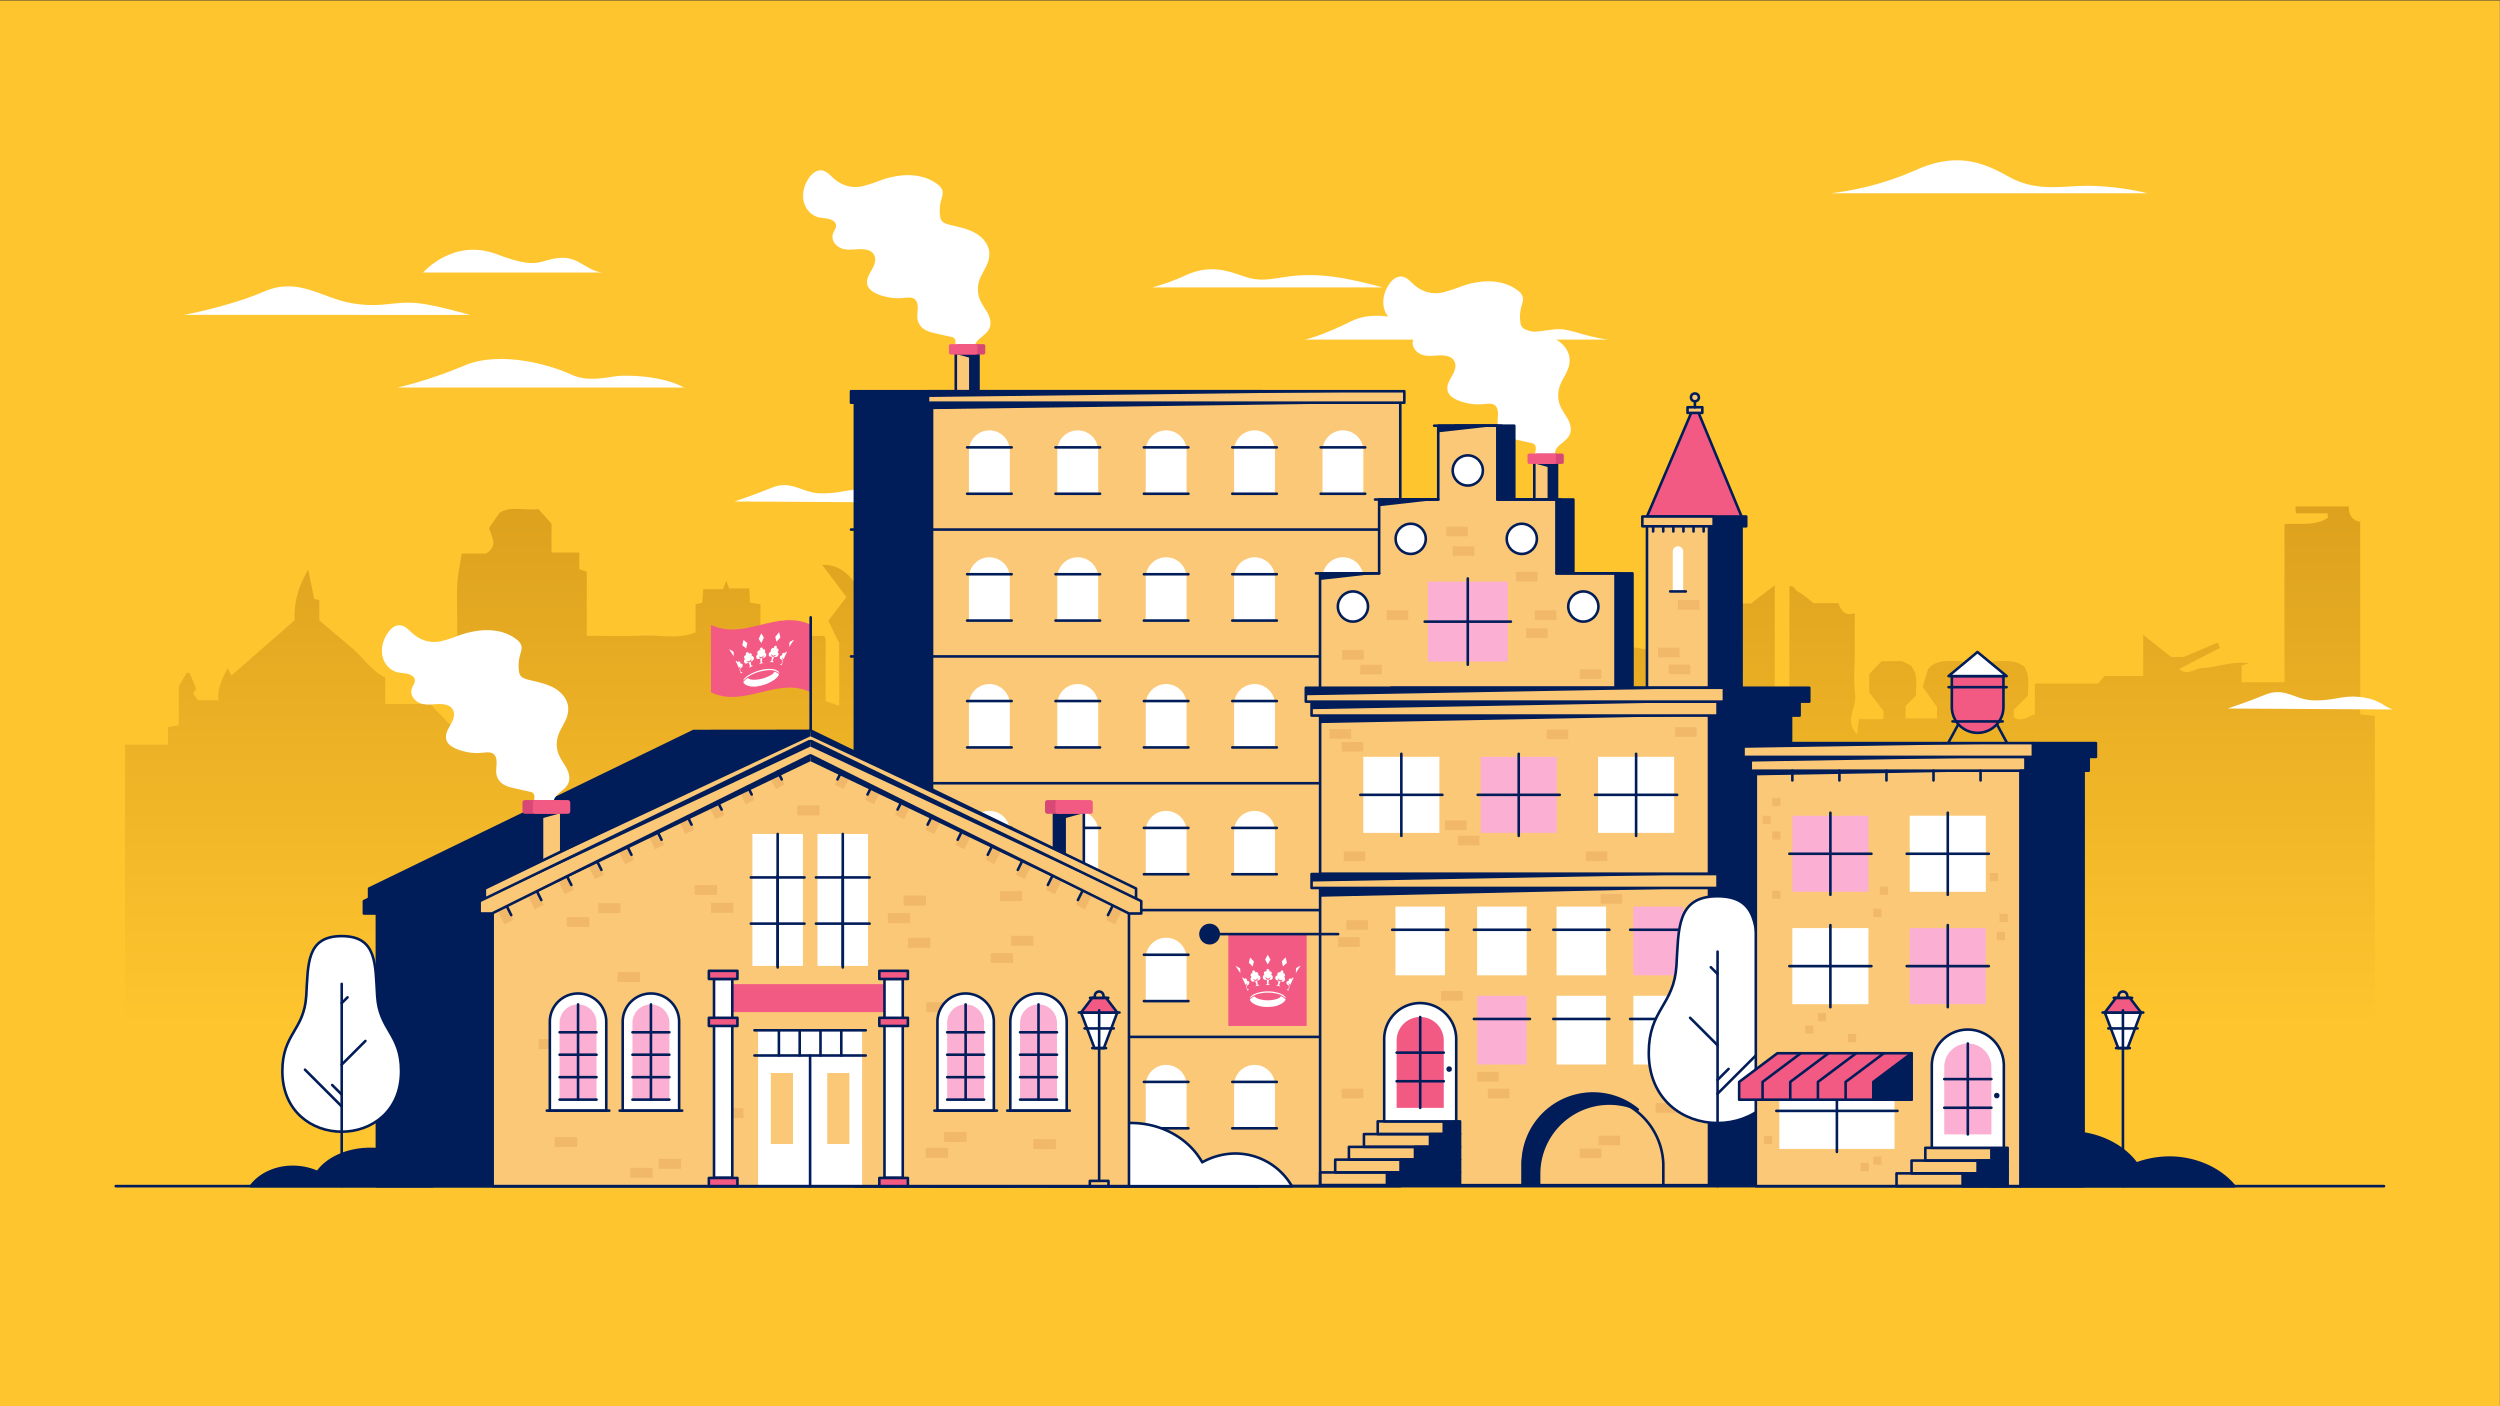 <svg xmlns="http://www.w3.org/2000/svg" xmlns:xlink="http://www.w3.org/1999/xlink" viewBox="0 0 1920 1080"><rect x="0" y="0" width="1920" height="1080" fill="#333333" stroke="none"/><defs><style>.cls-1,.cls-15{fill:#ffc52f;}.cls-2{fill:url(#linear-gradient);}.cls-12,.cls-3{fill:#fff;}.cls-10,.cls-4{fill:#fbc877;}.cls-11,.cls-12,.cls-15,.cls-4,.cls-6,.cls-9{stroke:#001c59;stroke-linecap:round;stroke-linejoin:round;stroke-width:2px;}.cls-5,.cls-6{fill:#001c59;}.cls-7{fill:#d84876;}.cls-11,.cls-8{fill:#f25a84;}.cls-9{fill:none;}.cls-13{fill:#fbafd2;}.cls-14{fill:#f1b86a;}</style><linearGradient id="linear-gradient" x1="959.86" y1="788.02" x2="959.86" y2="309.54" gradientUnits="userSpaceOnUse"><stop offset="0" stop-color="#ffc52f"/><stop offset="1" stop-color="#d69a1a"/></linearGradient></defs><g id="Layer_1" data-name="Layer 1"><rect class="cls-1" x="-0.1" y="0.37" width="1920" height="1080"/><path class="cls-2" d="M96,911V571.88h33V558.34l8.32-1.34V527.12c2.26-3.87,4.24-7.23,6.25-10.66,1,.35,2,.4,2.19.82,1.58,3.51,3,7.09,4.88,11.63l-2.39,3.59,3.83,5.27h15.84c-1.13-8.73,2.62-16.52,7-24.55l2.76,5.63,48.66-42.55c-.75-14,3.1-26.3,10.36-38.87,1.56,7.67,2.94,14.5,4.54,22.36l4,1.32v15.3c8.59,7.31,17.22,14.61,25.81,21.95,8.24,7,14.09,16.79,24.84,21.9v20.38h34.58c2.74,2.89,5.64,6.45,9.06,9.4,3.2,2.78,4.95,7.89,11.58,7.5V473.1c0-8.32-.43-16.66.13-25,.51-7.47,2.1-14.87,3.33-23h18.66c10-6.13,4-13.07,2.41-19.65L383.57,394c7.82-5.66,19-1.7,29.9-3l10.09,11.15v22.22h21.37v12.74l5.72,2v49.18c14.62,0,28.82.5,43-.15,13.38-.61,27.21,3,40.57-2.51V464l5.09-1.05c.24-3.07.5-6.53.8-10.45h15.21l2.41-6.57c.86,2.28,1.35,3.56,2.25,6h15.51c.2,4.06.35,7.17.54,10.85l8,1.26v24.32h48.59a6.38,6.38,0,0,1,1,1,2.38,2.38,0,0,1,.45,1.18c0,15.65,0,31.29,0,47.95L644.55,542V494l-8.4-17.26c4.12-5.42,8.64-11.35,13.91-18.26l-18.67-24.69c9.68-.42,18.34,4.22,25.19,14l3.44-6.21h7v4.11l-5.82,2.22,5.63,11.71L659.4,467c5.84,8.06-.88,18.34,4.84,26.78a7.25,7.25,0,0,1-2.35,9.64c4.89,5.58,2,12.27,2.51,18.39.5,5.94.11,12,.11,18.23l4.91,1.44c1.35-17.29.22-34.15.72-50.7,2.45-3.82,4.63-7.6,7.19-11.11,2.39-3.27,5.19-6.25,9.24-11.07,0,.23.16-1.95.39-4.73h7.6c.28,2.38.53,4.56.84,7.24h26.79c1-4.8,2.18-10.29,3.33-15.78,1.08-5.14-2.5-11.09,2.69-15.53l-4.44-5.36,7.49-2.3,3,2.56c-.72,1.58-1.26,2.75-2,4.34,1.59,10.06,3.26,20.63,5.05,31.93h26.58c.23-2.2.46-4.38.74-7.13h7.41c.19,1.41.48,3.5.86,6.36,10.14,1.59,8.44,13.83,16.17,19.09v51.11h7.61c-.29.25.35,0,.35-.34,0-12.35,0-24.69,0-37.05l11.7-6.73,7.13,4.36c.61-3.5,1-5.9,1.54-8.78l4.65-1.65c.25-2.09.5-4.27.78-6.62l4.87-1.85c.23-2.12.47-4.3.76-7h7.08c.51-2.94,1-5.48,1.44-8.36H847v6.63l5.65,1.93v6.52l5.75,2c.14,2,.29,4.15.49,6.95h8.24c-1-12.47.15-24.47,6.95-35.55,6.61,20.32,3.22,40.88,3.94,61.18.29,7.84,0,15.7,0,24.21h13.17c2.63-9.45-2.07-19.85,2.79-28.87-.94-5.16-1.88-10.32-2.67-14.63l7.5-10.26,6.08,8.24c-.71,6.16-3,11.88-1.56,16.4,3.09,9.68,2,19.47,2.5,29.39l4.95.31V439.35l8-1.5c1.22-5.51,1.38-11.57,3.92-16.37,2.79-5.26,2.35-10.35,2.47-15.64.13-5.82.06-11.64.09-19.24l8.59,5.73c-1.09,3-3.61,6.29-2.86,8.46,4.25,12.28,1.88,26.23,9.38,37.32l4.39,1v42.64c5,2.32,6.18,0,5.24-4.48h85.63V448.55l4.64-4.61,3,6.22,14.6-9.43V426.35l4.82-4.82,6.95,9.05v9.77l12.46,8.56,6.06-3.42c1.41,10.05.12,19.16,1.07,29.67,2.25-1.38,4-2,5.11-3.21,3.49-3.95,6.72-8.12,10.91-13.26,8.1,9.79,18.36,15.39,25,25.86v40.51c3,2,5.84,3.92,8.68,5.81-3.87,6.8-3.92,6.82,1.15,12.82h30.48a6,6,0,0,0,1-.84,2.24,2.24,0,0,0,.51-1.16c0-16.57,0-33.15,0-51.12l32.78,5.55V489.3l86,13.55v7.09l20.11,4.73q-1.71,13.47-3.63,28.64h8.31v-68.1l11.55-11.71h17.47l18.35-14v85.23h11.26V450.24c3.82-.68,4.33,2.87,6.35,4a50.19,50.19,0,0,1,5.46,3.57c2.16,1.6,4.22,3.35,6.76,5.38h18.92c2.32,4.73,4,10.47,12.67,7.71V503c0,10.17-1.12,20.5.32,30.46s-8.73,19.81,1.47,30.55c.53-4.29.93-7.48,1.44-11.67h18.64c.18-2.71.29-4.48.4-6.13l-11.17-14.53v-14l9.62-9.91h15.72l7.06,3.49a9.15,9.15,0,0,0,.89,1.79c4.64,6.53,2.1,14,2.86,20.92l-8.16,8.16v9.53h24.06v-8.78l-10.93-15.26c1.54-5.19,2.77-9.32,4.12-13.88,6.59-7.46,15.84-6.1,26-5.92l8.7,11.51c2.6,11.56-2.82,19.37-10.44,25.61v6.6h27.38c.11-2,.2-3.83.31-5.91l-10.76-9.53V517l9.26-9.25c7.17.35,15.24-1.67,23.2,4,4.56,6.34,3.17,14.52,3,22.49l-10.88,10.88v5.53c5.79,4.5,10.59-.44,16.26-2V524.93h48.56l4.77-5.77H1646V487.65l21.54,16.93h9.5l26.28-11.1c.55,1.45,1,2.65,1.56,4.15l-31.42,16.15c6.87,5.64,12.09-.58,17.72-.71s11.27-1.65,16.88-2.61c5.93-1,11.84-2.11,19.09-1l-5.66,1.6V524h33V402.47c11.7-.74,23.16,1.74,33.28-4.76,0-.69-.1-1.59-.2-3.47h-24.32c-.16-2.22-.25-3.47-.37-5.27h41c-.2,5.51,1.88,10.51,8.77,11.82V548.64l11.17,1.17V911Z"/><path class="cls-3" d="M564.09,385.13s15.36-5.06,28.63-10.55c15.3-6.34,22.82,4,37.55,4.33s21.93-3.84,33.53-2.81c17.25,1.54,19,7.18,27,9.76Z"/><path class="cls-3" d="M305.3,297.61s22.23-4.6,51.37-16.87,69,.77,82,6.9,28,1.92,35.66,1.15,34.12-.38,51,8.82Z"/><path class="cls-3" d="M1710.9,544.14s15.36-5.06,28.63-10.55c15.3-6.33,22.81,4,37.55,4.33s21.93-3.84,33.53-2.81c17.25,1.54,19,7.19,27,9.76Z"/><path class="cls-3" d="M324.92,209.33s23-26.75,56.4-14.15,31.88,4.22,48.67,2.88c14.39-1.15,20.09,9.7,32.41,11.27Z"/><path class="cls-3" d="M1002.12,260.8s11.08-1.93,35.45-14,51.1,5.41,68.65,1.73,33.76-4.82,48.22,1.89,24.79,4.46,37.87,2.69c13.5-1.83,20.3,4.78,42.92,7.71Z"/><path class="cls-3" d="M1405.9,148.43a226.71,226.71,0,0,0,65.85-18c33.17-14.86,54.29-3.93,71,5.29,23,12.71,43.15,6.23,65.29,7.06a214.17,214.17,0,0,1,41.3,5.65Z"/><path class="cls-3" d="M885,220.71a160.51,160.51,0,0,0,25.61-9.3c22.61-10.22,37.81-.63,49.07,2.14,18.49,4.56,28.37-5.84,65-.9,16.46,2.22,37.19,8.07,37.19,8.07Z"/><path class="cls-3" d="M141.3,241.83s34.37-6.24,61.34-17.88,44.07,5.06,68,9,31.62-2.22,51.38,0c13.26,1.49,38.91,8.9,38.91,8.9Z"/><path class="cls-3" d="M736.35,270.62c-.53-2.2.21-4.42.42-6.61a9.15,9.15,0,0,0-.8-5.08,6.22,6.22,0,0,0-4.3-3.06c-2.38-.6-4.78-1.08-7.17-1.62-3.8-.85-7.92-1.42-11.48-3.08a10.25,10.25,0,0,1-3.95-2.94,9.33,9.33,0,0,1-1.56-5.73c0-3.78.86-7.67-.51-11.33s-4.45-5.54-8.28-5.7a48.59,48.59,0,0,0-5.9.4,37.42,37.42,0,0,1-6.61-.05,36.24,36.24,0,0,1-12.56-3.55c-1.61-.8-3.41-1.76-4.28-3.43s-.45-3.76.27-5.5c1.61-3.91,4.39-7.15,5.23-11.39.73-3.72,0-7.73-3-10.3-2.67-2.29-6.23-3.13-9.68-3.25-4.57-.15-9.31,1.17-13.81,0-3-.81-6.69-3.63-6-7.18.34-1.84,1.55-3.43,2.23-5.15a7,7,0,0,0,.12-5.07c-1.39-3.53-5.14-5.33-8.66-5.94-4-.69-8.1-.64-11.32-3.41a14.53,14.53,0,0,1-4.89-9.23A20.3,20.3,0,0,1,622.72,140c1.68-2.9,4.73-7.06,8.64-6a11.24,11.24,0,0,1,4.51,3,53.34,53.34,0,0,0,4.31,3.79,28.73,28.73,0,0,0,11,5.25c8.83,2,17.26-1.55,25.42-4.48,7.41-2.67,15.14-4.38,23-4a37.37,37.37,0,0,1,10.93,2.12c3.32,1.21,7.27,3.14,9.55,5.94,1.5,1.84.79,4,.19,6.06a39.63,39.63,0,0,0-1.29,6.47,35.56,35.56,0,0,0-.08,6.92,13.14,13.14,0,0,0,1.47,5.6c2.06,3.49,6.39,4.37,10,5.27a111.22,111.22,0,0,1,12.8,3.53c6.7,2.53,13.86,8.1,13.68,16-.09,3.84-1.94,7.37-3.7,10.69-1.88,3.54-3.85,7.11-4.65,11.08a25.09,25.09,0,0,0,.59,12.32c1.3,4.2,4,7.55,6.15,11.28,2.12,3.57,3.63,8.13.86,11.78-2.25,3-5.8,4.62-8.07,7.59-2.13,2.77-3.37,6.57-1.36,9.75,1,1.63,3.62.13,2.59-1.51-2.15-3.41,1.48-7.15,4-9.16,2.91-2.38,6.15-4.74,7.12-8.6,1.08-4.35-.8-8.7-3.08-12.32s-4.86-7.22-5.8-11.66a22,22,0,0,1,1-12.44c1.46-3.77,3.74-7.15,5.35-10.84a18.93,18.93,0,0,0,1.74-11.12,18.44,18.44,0,0,0-5.42-9.51c-6.2-6.07-14.88-7.74-23-9.74a25.52,25.52,0,0,1-5.93-1.85,5.9,5.9,0,0,1-3.14-4.49,30.45,30.45,0,0,1,.86-13.58c.6-2.15,1.38-4.36.85-6.61a8.61,8.61,0,0,0-3.3-4.57,32.09,32.09,0,0,0-9.91-5.4c-7.39-2.5-15.45-2.46-23.06-1.12A70.89,70.89,0,0,0,676,138.6a112.87,112.87,0,0,1-13.15,4.31,24.67,24.67,0,0,1-12.85-.28,27.79,27.79,0,0,1-10.49-6.31c-2.68-2.5-5.54-5.66-9.55-5.5s-7.09,3.37-9.14,6.55c-4.37,6.79-5.82,15.92-1.17,22.95a15.38,15.38,0,0,0,8.85,6.53c3.85,1,8.49.41,11.77,3.05a4.24,4.24,0,0,1,1.77,4.29c-.44,1.88-1.7,3.47-2.31,5.3-1.22,3.59.48,7.19,3.33,9.44,7.16,5.67,16.29.46,24.15,3.39A7.38,7.38,0,0,1,672,201c-.76,4.3-3.68,7.63-5.26,11.59s-1,7.81,2.32,10.44,7.57,4,11.51,4.93a40.22,40.22,0,0,0,13.26.86c3.46-.35,8.08-1.13,10,2.61,1.81,3.52.6,7.8.68,11.55a11.39,11.39,0,0,0,4.9,9.65c3,2.06,6.68,2.86,10.16,3.64l7.51,1.69c1.12.25,2.25.49,3.36.75a4.17,4.17,0,0,1,2.69,1.36c.94,1.35.75,3.29.52,4.82-.33,2.22-.74,4.35-.21,6.58.46,1.88,3.35,1.08,2.9-.8Z"/><path class="cls-3" d="M625.5,134.17s-11,8.75-6,22.79c0,0,4.18,7.72,15.32,9.38s7.73,10.44,7.22,11.51-4.23,12.67,8.68,12.41,23.82-.15,22.9,8.36-11.46,19.13-2.87,23.75,15.24,5.5,21.35,5,13.48-.69,14,6.82-1.77,16.1,6.6,18.45,19.15,3.4,20.66,5.51.94,10.09.94,10.09.36,5,3.87,5.33a86.9,86.9,0,0,0,9.5,0s-2-6.63,0-9.9,8.75-9,9.56-10.17,1.73-9.52-1.78-15.2-8.18-17.23-4.92-25.23,12.7-16.57,5.79-25.16-23.49-13.32-28.19-14.14-8.5-7.42-7.73-15.31,5.37-16.42-13.06-21.34-41.53,6.5-41.53,6.5-13.35,2.32-18.32-.33a79.83,79.83,0,0,1-11.08-7.81l-6-3.21Z"/><path class="cls-3" d="M1182.08,352.08c-.53-2.2.21-4.42.42-6.62a9.15,9.15,0,0,0-.8-5.08,6.27,6.27,0,0,0-4.3-3.06c-2.38-.6-4.78-1.08-7.17-1.61-3.8-.86-7.92-1.43-11.48-3.09a10.23,10.23,0,0,1-4-2.93,9.29,9.29,0,0,1-1.56-5.74c0-3.78.85-7.67-.51-11.33s-4.46-5.53-8.28-5.7a48.59,48.59,0,0,0-5.9.4,38.39,38.39,0,0,1-6.61,0,36.26,36.26,0,0,1-12.56-3.56c-1.62-.8-3.41-1.76-4.28-3.42s-.45-3.77.27-5.51c1.61-3.9,4.39-7.14,5.23-11.38.73-3.73,0-7.73-3-10.3a15.45,15.45,0,0,0-9.68-3.25c-4.57-.16-9.31,1.16-13.81,0-3-.82-6.69-3.63-6.05-7.18.34-1.84,1.55-3.44,2.23-5.16a7,7,0,0,0,.12-5.07c-1.39-3.53-5.14-5.32-8.66-5.94-4-.69-8.1-.64-11.33-3.41a14.54,14.54,0,0,1-4.88-9.23,20.38,20.38,0,0,1,2.88-12.39c1.68-2.9,4.74-7.06,8.64-6a11.13,11.13,0,0,1,4.52,3.05,55.36,55.36,0,0,0,4.31,3.79,28.5,28.5,0,0,0,11,5.24c8.83,2,17.26-1.54,25.42-4.48,7.41-2.66,15.14-4.38,23-4a37.06,37.06,0,0,1,10.93,2.13c3.32,1.2,7.27,3.14,9.55,5.93,1.49,1.84.79,4,.19,6.06a39.75,39.75,0,0,0-1.29,6.48,35.45,35.45,0,0,0-.08,6.91,13.14,13.14,0,0,0,1.47,5.6c2.06,3.5,6.39,4.37,10,5.27a111.22,111.22,0,0,1,12.8,3.53c6.7,2.54,13.86,8.11,13.68,16-.09,3.84-1.94,7.36-3.7,10.68-1.88,3.54-3.85,7.11-4.65,11.08a25.09,25.09,0,0,0,.59,12.32c1.3,4.2,4,7.55,6.15,11.28,2.12,3.57,3.63,8.13.86,11.78-2.25,3-5.8,4.63-8.08,7.59-2.12,2.77-3.36,6.58-1.35,9.76,1,1.63,3.62.12,2.59-1.52-2.15-3.4,1.48-7.15,4-9.16,2.91-2.38,6.15-4.74,7.11-8.59,1.09-4.35-.79-8.7-3.07-12.32s-4.86-7.23-5.8-11.67a22,22,0,0,1,1-12.44c1.46-3.76,3.74-7.14,5.35-10.84a18.8,18.8,0,0,0,1.73-11.11,18.35,18.35,0,0,0-5.41-9.52c-6.21-6.06-14.88-7.73-23-9.73a26.51,26.51,0,0,1-5.93-1.85,5.92,5.92,0,0,1-3.14-4.5,30.4,30.4,0,0,1,.86-13.57c.6-2.15,1.38-4.37.85-6.62a8.7,8.7,0,0,0-3.3-4.57,32.17,32.17,0,0,0-9.91-5.39c-7.39-2.51-15.45-2.47-23.06-1.13a71.91,71.91,0,0,0-11.6,3.18,110.56,110.56,0,0,1-13.16,4.31,24.53,24.53,0,0,1-12.84-.28,27.69,27.69,0,0,1-10.49-6.3c-2.68-2.51-5.54-5.66-9.55-5.51s-7.09,3.37-9.14,6.56c-4.38,6.78-5.82,15.91-1.17,22.94a15.39,15.39,0,0,0,8.85,6.54c3.85,1,8.49.41,11.76,3.05a4.22,4.22,0,0,1,1.78,4.28c-.45,1.88-1.7,3.48-2.32,5.3-1.21,3.59.49,7.19,3.34,9.45,7.15,5.67,16.29.45,24.15,3.38a7.39,7.39,0,0,1,4.82,8.64c-.76,4.29-3.68,7.62-5.27,11.59-1.52,3.81-1,7.8,2.33,10.43s7.57,4,11.51,4.93a40.23,40.23,0,0,0,13.26.87c3.46-.35,8.08-1.14,10,2.6,1.8,3.52.6,7.8.68,11.55a11.41,11.41,0,0,0,4.9,9.66c3,2,6.68,2.85,10.16,3.64l7.51,1.68c1.12.25,2.24.49,3.36.76a4.07,4.07,0,0,1,2.68,1.35c1,1.35.76,3.29.53,4.83-.33,2.22-.74,4.35-.21,6.57.46,1.88,3.35,1.09,2.9-.79Z"/><path class="cls-3" d="M1071.23,215.62s-11,8.76-6,22.8c0,0,4.18,7.72,15.32,9.37s7.73,10.45,7.21,11.51-4.22,12.67,8.68,12.41,23.82-.14,22.91,8.36-11.46,19.13-2.87,23.76,15.24,5.49,21.35,5,13.48-.68,14,6.82-1.77,16.1,6.59,18.45,19.16,3.4,20.67,5.51.94,10.09.94,10.09.36,5,3.87,5.34a89.7,89.7,0,0,0,9.5,0s-2-6.64,0-9.91,8.75-8.95,9.56-10.17,1.73-9.51-1.78-15.19-8.18-17.23-4.92-25.23,12.7-16.57,5.79-25.16-23.49-13.33-28.2-14.15-8.49-7.42-7.72-15.31,5.37-16.42-13.06-21.34-41.53,6.51-41.53,6.51-13.35,2.32-18.33-.34a80.45,80.45,0,0,1-11.07-7.8l-6-3.22Z"/><rect class="cls-4" x="734.05" y="270.13" width="11.33" height="32.04"/><polygon class="cls-5" points="734.37 271.91 745.8 275.05 745.8 270.48 734.37 270.48 734.37 271.91"/><rect class="cls-6" x="745.37" y="270.13" width="6.09" height="32.04"/><rect class="cls-7" x="734.91" y="264.28" width="21.78" height="8.02" rx="1.37"/><rect class="cls-8" x="728.82" y="264.28" width="21.78" height="8.02" rx="1.37"/><rect class="cls-6" x="656.69" y="309.29" width="309.61" height="601.65"/><rect class="cls-9" x="656.69" y="309.29" width="309.61" height="601.65"/><line class="cls-4" x1="653.58" y1="406.71" x2="969.41" y2="406.71"/><rect class="cls-6" x="653.58" y="300.48" width="315.83" height="8.81"/><line class="cls-4" x1="653.58" y1="504.12" x2="969.41" y2="504.12"/><line class="cls-4" x1="653.58" y1="601.53" x2="969.41" y2="601.53"/><line class="cls-4" x1="653.58" y1="698.95" x2="969.41" y2="698.95"/><line class="cls-4" x1="653.58" y1="796.36" x2="969.41" y2="796.36"/><rect class="cls-10" x="715.8" y="309.29" width="359.61" height="601.65"/><rect class="cls-9" x="715.8" y="309.29" width="359.61" height="601.65"/><path class="cls-3" d="M759.86,330.54h0a15.69,15.69,0,0,1,15.69,15.69v33a0,0,0,0,1,0,0H744.17a0,0,0,0,1,0,0v-33a15.69,15.69,0,0,1,15.69-15.69Z"/><line class="cls-9" x1="742.76" y1="379.19" x2="776.95" y2="379.19"/><line class="cls-9" x1="742.76" y1="343.58" x2="776.95" y2="343.58"/><path class="cls-3" d="M827.73,330.54h0a15.69,15.69,0,0,1,15.69,15.69v33a0,0,0,0,1,0,0H812a0,0,0,0,1,0,0v-33a15.69,15.69,0,0,1,15.69-15.69Z"/><line class="cls-9" x1="810.63" y1="379.19" x2="844.83" y2="379.19"/><line class="cls-9" x1="810.63" y1="343.58" x2="844.83" y2="343.58"/><path class="cls-3" d="M895.61,330.54h0a15.69,15.69,0,0,1,15.69,15.69v33a0,0,0,0,1,0,0H879.92a0,0,0,0,1,0,0v-33A15.69,15.69,0,0,1,895.61,330.54Z"/><line class="cls-9" x1="878.51" y1="379.19" x2="912.71" y2="379.19"/><line class="cls-9" x1="878.51" y1="343.58" x2="912.71" y2="343.58"/><path class="cls-3" d="M963.49,330.54h0a15.69,15.69,0,0,1,15.69,15.69v33a0,0,0,0,1,0,0H947.8a0,0,0,0,1,0,0v-33A15.69,15.69,0,0,1,963.49,330.54Z"/><line class="cls-9" x1="946.39" y1="379.19" x2="980.59" y2="379.19"/><line class="cls-9" x1="946.39" y1="343.58" x2="980.59" y2="343.58"/><line class="cls-4" x1="712.69" y1="406.71" x2="1078.52" y2="406.71"/><rect class="cls-4" x="712.69" y="300.48" width="365.83" height="8.81"/><path class="cls-3" d="M759.86,428h0a15.69,15.69,0,0,1,15.69,15.69v33a0,0,0,0,1,0,0H744.17a0,0,0,0,1,0,0v-33A15.69,15.69,0,0,1,759.86,428Z"/><line class="cls-9" x1="742.76" y1="476.6" x2="776.95" y2="476.6"/><line class="cls-9" x1="742.76" y1="441" x2="776.95" y2="441"/><path class="cls-3" d="M827.73,428h0a15.69,15.69,0,0,1,15.69,15.69v33a0,0,0,0,1,0,0H812a0,0,0,0,1,0,0v-33A15.69,15.69,0,0,1,827.73,428Z"/><line class="cls-9" x1="810.63" y1="476.6" x2="844.83" y2="476.6"/><line class="cls-9" x1="810.63" y1="441" x2="844.83" y2="441"/><path class="cls-3" d="M895.61,428h0a15.69,15.69,0,0,1,15.69,15.69v33a0,0,0,0,1,0,0H879.92a0,0,0,0,1,0,0v-33A15.69,15.69,0,0,1,895.61,428Z"/><line class="cls-9" x1="878.51" y1="476.6" x2="912.71" y2="476.6"/><line class="cls-9" x1="878.51" y1="441" x2="912.71" y2="441"/><path class="cls-3" d="M963.49,428h0a15.69,15.69,0,0,1,15.69,15.69v33a0,0,0,0,1,0,0H947.8a0,0,0,0,1,0,0v-33A15.69,15.69,0,0,1,963.49,428Z"/><line class="cls-9" x1="946.39" y1="476.6" x2="980.59" y2="476.6"/><line class="cls-9" x1="946.39" y1="441" x2="980.59" y2="441"/><line class="cls-4" x1="712.69" y1="504.12" x2="1078.52" y2="504.12"/><path class="cls-3" d="M759.86,525.36h0a15.69,15.69,0,0,1,15.69,15.69v33a0,0,0,0,1,0,0H744.17a0,0,0,0,1,0,0v-33a15.69,15.69,0,0,1,15.69-15.69Z"/><line class="cls-9" x1="742.76" y1="574.02" x2="776.95" y2="574.02"/><line class="cls-9" x1="742.76" y1="538.41" x2="776.95" y2="538.41"/><path class="cls-3" d="M827.73,525.36h0a15.69,15.69,0,0,1,15.69,15.69v33a0,0,0,0,1,0,0H812a0,0,0,0,1,0,0v-33a15.69,15.69,0,0,1,15.69-15.69Z"/><line class="cls-9" x1="810.63" y1="574.02" x2="844.83" y2="574.02"/><line class="cls-9" x1="810.63" y1="538.41" x2="844.83" y2="538.41"/><path class="cls-3" d="M895.61,525.36h0a15.69,15.69,0,0,1,15.69,15.69v33a0,0,0,0,1,0,0H879.92a0,0,0,0,1,0,0v-33A15.69,15.69,0,0,1,895.61,525.36Z"/><line class="cls-9" x1="878.51" y1="574.02" x2="912.71" y2="574.02"/><line class="cls-9" x1="878.51" y1="538.41" x2="912.71" y2="538.41"/><path class="cls-3" d="M963.49,525.36h0a15.69,15.69,0,0,1,15.69,15.69v33a0,0,0,0,1,0,0H947.8a0,0,0,0,1,0,0v-33A15.69,15.69,0,0,1,963.49,525.36Z"/><line class="cls-9" x1="946.39" y1="574.02" x2="980.59" y2="574.02"/><line class="cls-9" x1="946.39" y1="538.41" x2="980.59" y2="538.41"/><line class="cls-4" x1="712.69" y1="601.53" x2="1078.52" y2="601.53"/><path class="cls-3" d="M759.86,622.78h0a15.69,15.69,0,0,1,15.69,15.69v33a0,0,0,0,1,0,0H744.17a0,0,0,0,1,0,0v-33A15.69,15.69,0,0,1,759.86,622.78Z"/><line class="cls-9" x1="742.76" y1="671.43" x2="776.95" y2="671.43"/><line class="cls-9" x1="742.76" y1="635.82" x2="776.95" y2="635.82"/><path class="cls-3" d="M827.73,622.78h0a15.69,15.69,0,0,1,15.69,15.69v33a0,0,0,0,1,0,0H812a0,0,0,0,1,0,0v-33A15.69,15.69,0,0,1,827.73,622.78Z"/><line class="cls-9" x1="810.63" y1="671.43" x2="844.83" y2="671.43"/><line class="cls-9" x1="810.63" y1="635.82" x2="844.83" y2="635.82"/><path class="cls-3" d="M895.61,622.78h0a15.69,15.69,0,0,1,15.69,15.69v33a0,0,0,0,1,0,0H879.92a0,0,0,0,1,0,0v-33A15.69,15.69,0,0,1,895.61,622.78Z"/><line class="cls-9" x1="878.51" y1="671.43" x2="912.71" y2="671.43"/><line class="cls-9" x1="878.51" y1="635.82" x2="912.71" y2="635.82"/><path class="cls-3" d="M963.49,622.78h0a15.69,15.69,0,0,1,15.69,15.69v33a0,0,0,0,1,0,0H947.8a0,0,0,0,1,0,0v-33A15.69,15.69,0,0,1,963.49,622.78Z"/><line class="cls-9" x1="946.39" y1="671.43" x2="980.59" y2="671.43"/><line class="cls-9" x1="946.39" y1="635.82" x2="980.59" y2="635.82"/><line class="cls-4" x1="712.69" y1="698.95" x2="1078.52" y2="698.95"/><path class="cls-3" d="M759.86,720.19h0a15.69,15.69,0,0,1,15.69,15.69v33a0,0,0,0,1,0,0H744.17a0,0,0,0,1,0,0v-33a15.69,15.69,0,0,1,15.69-15.69Z"/><line class="cls-9" x1="742.76" y1="768.84" x2="776.95" y2="768.84"/><line class="cls-9" x1="742.76" y1="733.24" x2="776.95" y2="733.24"/><path class="cls-3" d="M827.73,720.19h0a15.69,15.69,0,0,1,15.69,15.69v33a0,0,0,0,1,0,0H812a0,0,0,0,1,0,0v-33A15.69,15.69,0,0,1,827.73,720.19Z"/><line class="cls-9" x1="810.63" y1="768.84" x2="844.83" y2="768.84"/><line class="cls-9" x1="810.63" y1="733.24" x2="844.83" y2="733.24"/><path class="cls-3" d="M895.61,720.19h0a15.69,15.69,0,0,1,15.69,15.69v33a0,0,0,0,1,0,0H879.92a0,0,0,0,1,0,0v-33A15.69,15.69,0,0,1,895.61,720.19Z"/><line class="cls-9" x1="878.51" y1="768.84" x2="912.71" y2="768.84"/><line class="cls-9" x1="878.51" y1="733.24" x2="912.71" y2="733.24"/><path class="cls-3" d="M963.49,720.19h0a15.69,15.69,0,0,1,15.69,15.69v33a0,0,0,0,1,0,0H947.8a0,0,0,0,1,0,0v-33A15.69,15.69,0,0,1,963.49,720.19Z"/><line class="cls-9" x1="946.39" y1="768.84" x2="980.59" y2="768.84"/><line class="cls-9" x1="946.39" y1="733.24" x2="980.59" y2="733.24"/><path class="cls-3" d="M759.86,817.85h0a15.69,15.69,0,0,1,15.69,15.69v33a0,0,0,0,1,0,0H744.17a0,0,0,0,1,0,0v-33A15.69,15.69,0,0,1,759.86,817.85Z"/><line class="cls-9" x1="742.76" y1="866.51" x2="776.95" y2="866.51"/><line class="cls-9" x1="742.76" y1="830.9" x2="776.95" y2="830.9"/><path class="cls-3" d="M827.73,817.85h0a15.69,15.69,0,0,1,15.69,15.69v33a0,0,0,0,1,0,0H812a0,0,0,0,1,0,0v-33a15.69,15.69,0,0,1,15.69-15.69Z"/><line class="cls-9" x1="810.63" y1="866.51" x2="844.83" y2="866.51"/><line class="cls-9" x1="810.63" y1="830.9" x2="844.83" y2="830.9"/><path class="cls-3" d="M895.61,817.85h0a15.69,15.69,0,0,1,15.69,15.69v33a0,0,0,0,1,0,0H879.92a0,0,0,0,1,0,0v-33a15.69,15.69,0,0,1,15.69-15.69Z"/><line class="cls-9" x1="878.51" y1="866.51" x2="912.71" y2="866.51"/><line class="cls-9" x1="878.51" y1="830.9" x2="912.71" y2="830.9"/><path class="cls-3" d="M963.49,817.85h0a15.69,15.69,0,0,1,15.69,15.69v33a0,0,0,0,1,0,0H947.8a0,0,0,0,1,0,0v-33a15.69,15.69,0,0,1,15.69-15.69Z"/><line class="cls-9" x1="946.39" y1="866.51" x2="980.59" y2="866.51"/><line class="cls-9" x1="946.39" y1="830.9" x2="980.59" y2="830.9"/><path class="cls-3" d="M1031.37,330.54h0a15.69,15.69,0,0,1,15.69,15.69v33a0,0,0,0,1,0,0h-31.38a0,0,0,0,1,0,0v-33A15.69,15.69,0,0,1,1031.37,330.54Z"/><line class="cls-9" x1="1014.27" y1="379.19" x2="1048.47" y2="379.19"/><line class="cls-9" x1="1014.27" y1="343.58" x2="1048.47" y2="343.58"/><path class="cls-3" d="M1031.37,428h0a15.69,15.69,0,0,1,15.69,15.69v33a0,0,0,0,1,0,0h-31.38a0,0,0,0,1,0,0v-33A15.69,15.69,0,0,1,1031.37,428Z"/><line class="cls-9" x1="1014.27" y1="476.6" x2="1048.47" y2="476.6"/><line class="cls-9" x1="1014.27" y1="441" x2="1048.47" y2="441"/><path class="cls-3" d="M1031.37,525.36h0a15.69,15.69,0,0,1,15.69,15.69v33a0,0,0,0,1,0,0h-31.38a0,0,0,0,1,0,0v-33A15.69,15.69,0,0,1,1031.37,525.36Z"/><line class="cls-9" x1="1014.27" y1="574.02" x2="1048.47" y2="574.02"/><line class="cls-9" x1="1014.27" y1="538.41" x2="1048.47" y2="538.41"/><path class="cls-3" d="M1031.37,622.78h0a15.69,15.69,0,0,1,15.69,15.69v33a0,0,0,0,1,0,0h-31.38a0,0,0,0,1,0,0v-33A15.69,15.69,0,0,1,1031.37,622.78Z"/><line class="cls-9" x1="1014.27" y1="671.43" x2="1048.47" y2="671.43"/><line class="cls-9" x1="1014.27" y1="635.82" x2="1048.47" y2="635.82"/><path class="cls-3" d="M1031.37,720.19h0a15.69,15.69,0,0,1,15.69,15.69v33a0,0,0,0,1,0,0h-31.38a0,0,0,0,1,0,0v-33A15.69,15.69,0,0,1,1031.37,720.19Z"/><line class="cls-9" x1="1014.27" y1="768.84" x2="1048.47" y2="768.84"/><line class="cls-9" x1="1014.27" y1="733.24" x2="1048.47" y2="733.24"/><path class="cls-3" d="M1031.37,817.85h0a15.69,15.69,0,0,1,15.69,15.69v33a0,0,0,0,1,0,0h-31.38a0,0,0,0,1,0,0v-33A15.69,15.69,0,0,1,1031.37,817.85Z"/><line class="cls-9" x1="1014.27" y1="866.51" x2="1048.47" y2="866.51"/><line class="cls-9" x1="1014.27" y1="830.9" x2="1048.47" y2="830.9"/><line class="cls-4" x1="712.69" y1="796.36" x2="1078.52" y2="796.36"/><polygon class="cls-5" points="1075.41 309.29 715.8 314.22 715.8 309.29 1075.41 309.29"/><polygon class="cls-5" points="712.69 300.49 712.69 304.89 1076.88 300.49 712.69 300.49"/><rect class="cls-4" x="1178.35" y="354.14" width="11.33" height="32.04"/><polygon class="cls-5" points="1178.68 355.92 1190.11 359.07 1190.11 354.49 1178.68 354.49 1178.68 355.92"/><rect class="cls-6" x="1189.68" y="354.14" width="6.09" height="32.04"/><rect class="cls-7" x="1179.22" y="348.29" width="21.78" height="8.02" rx="1.37"/><rect class="cls-8" x="1173.13" y="348.29" width="21.78" height="8.02" rx="1.37"/><polygon class="cls-6" points="1208.34 440.34 1208.34 383.63 1162.95 383.63 1162.95 326.93 1117.57 326.93 1117.57 383.63 1072.18 383.63 1072.18 440.34 1026.79 440.34 1026.79 532.06 1072.18 532.06 1117.57 532.06 1162.95 532.06 1208.34 532.06 1253.73 532.06 1253.73 440.34 1208.34 440.34"/><rect class="cls-6" x="1076.85" y="538.87" width="298.67" height="132.39"/><rect class="cls-6" x="1076.85" y="671.26" width="298.67" height="238.95"/><rect class="cls-6" x="1289.88" y="400.43" width="47.63" height="128.15"/><rect class="cls-6" x="1073.28" y="538.87" width="308.81" height="10.68"/><rect class="cls-6" x="1073.28" y="671.26" width="308.81" height="10.68"/><rect class="cls-6" x="1286.31" y="396.68" width="54.78" height="7.5"/><path class="cls-11" d="M1264.88,396.68l34.54-80.92a2.36,2.36,0,0,1,4.56,0l33.54,80.92Z"/><polygon class="cls-4" points="1195.34 440.34 1195.34 383.63 1149.95 383.63 1149.95 326.93 1104.57 326.93 1104.57 383.63 1059.18 383.63 1059.18 440.34 1013.79 440.34 1013.79 532.06 1059.18 532.06 1104.57 532.06 1149.95 532.06 1195.34 532.06 1240.73 532.06 1240.73 440.34 1195.34 440.34"/><line class="cls-9" x1="1101.42" y1="326.93" x2="1153.11" y2="326.93"/><line class="cls-9" x1="1149.96" y1="383.64" x2="1198.49" y2="383.64"/><line class="cls-9" x1="1195.34" y1="440.34" x2="1243.88" y2="440.34"/><line class="cls-9" x1="1104.57" y1="383.64" x2="1056.03" y2="383.64"/><line class="cls-9" x1="1059.18" y1="440.34" x2="1010.64" y2="440.34"/><circle class="cls-12" cx="1127.26" cy="361.32" r="11.58"/><circle class="cls-12" cx="1083.42" cy="413.83" r="11.58"/><circle class="cls-12" cx="1039.05" cy="465.81" r="11.58"/><circle class="cls-12" cx="1216" cy="465.81" r="11.58"/><circle class="cls-12" cx="1168.74" cy="413.83" r="11.58"/><rect class="cls-13" x="1096.58" y="446.71" width="61.36" height="61.36"/><line class="cls-9" x1="1127.26" y1="444.28" x2="1127.26" y2="510.49"/><line class="cls-9" x1="1160.36" y1="477.39" x2="1094.16" y2="477.39"/><rect class="cls-4" x="1013.85" y="538.87" width="298.67" height="132.39"/><rect class="cls-4" x="1013.85" y="671.26" width="298.67" height="238.95"/><rect class="cls-3" x="1047.02" y="581.23" width="58.43" height="58.43"/><line class="cls-9" x1="1076.23" y1="578.92" x2="1076.23" y2="641.97"/><line class="cls-9" x1="1107.75" y1="610.45" x2="1044.71" y2="610.45"/><rect class="cls-13" x="1137.16" y="581.23" width="58.43" height="58.43"/><line class="cls-9" x1="1166.38" y1="578.92" x2="1166.38" y2="641.97"/><line class="cls-9" x1="1197.9" y1="610.45" x2="1134.86" y2="610.45"/><rect class="cls-3" x="1227.31" y="581.23" width="58.43" height="58.43"/><line class="cls-9" x1="1256.53" y1="578.92" x2="1256.53" y2="641.97"/><line class="cls-9" x1="1288.05" y1="610.45" x2="1225" y2="610.45"/><rect class="cls-9" x="1035.96" y="880.8" width="76.98" height="9.8"/><rect class="cls-9" x="1047.5" y="871" width="65.45" height="9.8"/><rect class="cls-9" x="1058.08" y="861.2" width="54.87" height="9.8"/><rect class="cls-6" x="1086.71" y="880.8" width="34.6" height="9.8"/><rect class="cls-9" x="1025.43" y="890.61" width="86.48" height="9.8"/><rect class="cls-6" x="1075.63" y="890.61" width="45.68" height="9.8"/><rect class="cls-9" x="1013.85" y="900.41" width="96.93" height="9.8"/><rect class="cls-6" x="1065.16" y="900.41" width="56.15" height="9.8"/><rect class="cls-6" x="1098.24" y="871" width="23.07" height="9.8"/><rect class="cls-6" x="1108.82" y="861.2" width="12.48" height="9.8"/><path class="cls-12" d="M1090.72,770.38h0A27.65,27.65,0,0,1,1118.37,798V861.2a0,0,0,0,1,0,0h-55.31a0,0,0,0,1,0,0V798a27.65,27.65,0,0,1,27.65-27.65Z"/><path class="cls-8" d="M1090.72,781.06h0a18.1,18.1,0,0,1,18.1,18.1v51.69a0,0,0,0,1,0,0h-36.21a0,0,0,0,1,0,0V799.16a18.1,18.1,0,0,1,18.1-18.1Z"/><line class="cls-12" x1="1090.72" y1="781.06" x2="1090.72" y2="850.86"/><line class="cls-12" x1="1072.62" y1="808.4" x2="1108.82" y2="808.4"/><line class="cls-12" x1="1072.62" y1="830.4" x2="1108.82" y2="830.4"/><circle class="cls-5" cx="1112.94" cy="821.07" r="2.12"/><rect class="cls-13" x="1134.42" y="764.76" width="38.08" height="52.78"/><line class="cls-9" x1="1131.94" y1="782.56" x2="1174.99" y2="782.56"/><rect class="cls-3" x="1195.42" y="764.76" width="38.08" height="52.78"/><line class="cls-9" x1="1192.94" y1="782.56" x2="1235.99" y2="782.56"/><rect class="cls-3" x="1254.42" y="764.76" width="38.08" height="52.78"/><line class="cls-9" x1="1251.94" y1="782.56" x2="1294.99" y2="782.56"/><rect class="cls-3" x="1134.42" y="696.26" width="38.08" height="52.78"/><line class="cls-9" x1="1131.94" y1="714.06" x2="1174.99" y2="714.06"/><rect class="cls-3" x="1195.42" y="696.26" width="38.08" height="52.78"/><line class="cls-9" x1="1192.94" y1="714.06" x2="1235.99" y2="714.06"/><rect class="cls-3" x="1071.68" y="696.26" width="38.08" height="52.78"/><line class="cls-9" x1="1069.2" y1="714.06" x2="1112.24" y2="714.06"/><rect class="cls-13" x="1254.42" y="696.26" width="38.08" height="52.78"/><line class="cls-9" x1="1251.94" y1="714.06" x2="1294.99" y2="714.06"/><path class="cls-4" d="M1277.43,910.21V893.74a54,54,0,0,0-107.92,0v16.47Z"/><path class="cls-6" d="M1182,901.48a54,54,0,0,1,75.81-49.34,54,54,0,0,0-88.33,41.6v16.47H1182Z"/><rect class="cls-4" x="1264.88" y="400.43" width="47.63" height="128.15"/><rect class="cls-4" x="1007.28" y="538.87" width="311.81" height="10.68"/><rect class="cls-6" x="1068.4" y="528.19" width="321.11" height="10.68"/><rect class="cls-4" x="1002.87" y="528.19" width="321.11" height="10.68"/><rect class="cls-4" x="1007.28" y="671.26" width="311.81" height="10.68"/><polygon class="cls-5" points="1312.52 681.95 1013.85 681.95 1013.85 688.72 1312.52 681.95"/><polygon class="cls-5" points="1312.52 549.56 1013.85 549.56 1013.85 555.33 1312.52 549.56"/><polygon class="cls-5" points="1319.09 538.87 1007.28 538.87 1007.28 544.65 1319.09 538.87"/><polygon class="cls-5" points="1319.09 671.26 1007.28 671.26 1007.28 677.04 1319.09 671.26"/><polygon class="cls-5" points="1323.97 528.19 1002.87 528.19 1002.87 533.97 1323.97 528.19"/><polygon class="cls-5" points="1013.79 440.34 1059.18 440.34 1013.85 445.43 1013.79 440.34"/><polygon class="cls-5" points="1059.62 383.63 1105.01 383.63 1059.68 388.73 1059.62 383.63"/><polygon class="cls-5" points="1104.57 326.93 1149.95 326.93 1104.63 332.02 1104.57 326.93"/><rect class="cls-4" x="1261.31" y="396.68" width="54.78" height="7.5"/><rect class="cls-4" x="1296.02" y="312.77" width="11.37" height="4.33"/><line class="cls-4" x1="1301.7" y1="312.77" x2="1301.7" y2="305.18"/><circle class="cls-4" cx="1301.7" cy="305.18" r="3.02"/><line class="cls-4" x1="1269.63" y1="404.18" x2="1269.63" y2="408.17"/><line class="cls-4" x1="1277.38" y1="404.18" x2="1277.38" y2="408.17"/><line class="cls-4" x1="1285.13" y1="404.18" x2="1285.13" y2="408.17"/><line class="cls-4" x1="1292.88" y1="404.18" x2="1292.88" y2="408.17"/><line class="cls-4" x1="1300.63" y1="404.18" x2="1300.63" y2="408.17"/><line class="cls-4" x1="1308.38" y1="404.18" x2="1308.38" y2="408.17"/><path class="cls-3" d="M1288.7,419.55h0a4,4,0,0,1,4,4v30.68a0,0,0,0,1,0,0h-8a0,0,0,0,1,0,0V423.55a4,4,0,0,1,4-4Z"/><line class="cls-4" x1="1282.7" y1="454.23" x2="1294.7" y2="454.23"/><rect class="cls-14" x="1021.08" y="559.93" width="16.56" height="7.38"/><rect class="cls-14" x="1030.45" y="569.84" width="16.56" height="7.38"/><rect class="cls-14" x="1031.97" y="653.9" width="16.56" height="7.38"/><rect class="cls-14" x="1109.76" y="630.1" width="16.56" height="7.38"/><rect class="cls-14" x="1119.66" y="641.85" width="16.56" height="7.38"/><rect class="cls-14" x="1187.86" y="560.29" width="16.56" height="7.38"/><rect class="cls-14" x="1217.9" y="653.9" width="16.56" height="7.38"/><rect class="cls-14" x="1034.07" y="706.69" width="16.56" height="7.38"/><rect class="cls-14" x="1027.68" y="719.79" width="16.56" height="7.38"/><rect class="cls-14" x="1106.78" y="761.13" width="16.56" height="7.38"/><rect class="cls-14" x="1030.45" y="836.09" width="16.56" height="7.38"/><rect class="cls-14" x="1134.42" y="823.19" width="16.56" height="7.38"/><rect class="cls-14" x="1142.71" y="836.09" width="16.56" height="7.38"/><rect class="cls-14" x="1227.71" y="872.21" width="16.56" height="7.38"/><rect class="cls-14" x="1213.2" y="882.02" width="16.56" height="7.38"/><rect class="cls-14" x="1271.49" y="847.17" width="16.56" height="7.38"/><rect class="cls-14" x="1284.22" y="828.71" width="16.56" height="7.38"/><rect class="cls-14" x="1229.22" y="686.65" width="16.56" height="7.38"/><rect class="cls-14" x="1286.42" y="558.48" width="16.56" height="7.38"/><rect class="cls-14" x="1044.71" y="510.49" width="16.56" height="7.38"/><rect class="cls-14" x="1030.77" y="499.24" width="16.56" height="7.38"/><rect class="cls-14" x="1065" y="468.74" width="16.56" height="7.38"/><rect class="cls-14" x="1115.68" y="419.55" width="16.56" height="7.38"/><rect class="cls-14" x="1172.04" y="482.57" width="16.56" height="7.38"/><rect class="cls-14" x="1178.78" y="468.74" width="16.56" height="7.38"/><rect class="cls-14" x="1164.22" y="439.2" width="16.56" height="7.38"/><rect class="cls-14" x="1110.7" y="404.48" width="16.56" height="7.38"/><rect class="cls-14" x="1213.2" y="514.09" width="16.56" height="7.38"/><rect class="cls-14" x="1281.6" y="510.41" width="16.56" height="7.38"/><rect class="cls-14" x="1273.32" y="497.41" width="16.56" height="7.38"/><rect class="cls-14" x="1288.7" y="460.82" width="16.56" height="7.38"/><circle class="cls-5" cx="928.98" cy="717.39" r="8"/><rect class="cls-8" x="943.34" y="717.39" width="60.14" height="70.54"/><line class="cls-9" x1="1027.68" y1="717.39" x2="928.98" y2="717.39"/><path class="cls-3" d="M987.37,735.23l1,4.18-3.05,2.8c-.37-1.18-.54-2.52-.93-3.91Z"/><path class="cls-3" d="M975.7,737c-.72,1.22-1.24,2.47-2.06,3.68l-2-3.72,2-3.75C974.38,734.54,975.07,735.75,975.7,737Z"/><path class="cls-3" d="M962.1,742.3l-3-2.89c.28-1.36.56-2.7.93-4l2.94,2.9C962.76,739.6,962.42,741,962.1,742.3Z"/><path class="cls-3" d="M952.46,743.76c0,1.22.15,2.37.1,3.55-1.26-1.84-2.44-3.71-3.68-5.55A34.2,34.2,0,0,1,952.46,743.76Z"/><path class="cls-3" d="M998.87,741.58c-.59,1.09-1.42,2-2,3.06-.43.72-.88,1.43-1.32,2.15a.88.88,0,0,1-.34.36l.19-3.64a35.46,35.46,0,0,1,3.52-1.93Z"/><polygon class="cls-3" points="998.87 741.58 998.87 741.59 998.88 741.57 998.87 741.58"/><path class="cls-3" d="M982.19,766.56a16.33,16.33,0,0,1-3.18,1.08,23.53,23.53,0,0,1-9.38.24c-2.29-.41-4.57-.93-6.29-2.71a12,12,0,0,0-3.26,2.33c-.37.23-.13.45,0,.67a.26.26,0,0,0,.13.25h0a.57.57,0,0,0,.25.39l.1.13a.15.15,0,0,0,.13.16.48.48,0,0,0,.24.28l0,0,0,0,.11.14h0l.12.12h0a.16.16,0,0,0,.13.12h0a1.84,1.84,0,0,0,.7.57s0,.06.07,0a.2.2,0,0,0,.18.12c0,.11.13.14.24.16s.08.09.15.09a.88.88,0,0,0,.5.29c0,.07.08.09.15.09h0a.28.28,0,0,0,.25.13h0a.29.29,0,0,0,.26.13h0a.29.29,0,0,0,.26.13l0,0h0a.21.21,0,0,0,.2.1l0,0h.05a7.1,7.1,0,0,0,2,.75.31.31,0,0,0,.26.1,18.76,18.76,0,0,0,5.57.9h.39a12.57,12.57,0,0,0,1.94,0,2.14,2.14,0,0,0,.91-.07,12.08,12.08,0,0,0,2.33-.19.33.33,0,0,0,.26-.07,3,3,0,0,0,1.26-.27h0a10.57,10.57,0,0,0,2.92-.92c2.21-.85,4.2-2,5.24-4.21a11.66,11.66,0,0,0-3.55-2.56A5.5,5.5,0,0,1,982.19,766.56Z"/><path class="cls-3" d="M961.13,750.4a.59.59,0,0,0-.32.3l0,0a1.94,1.94,0,0,0,.07,2.4h0a.91.91,0,0,0,.53.52h0a1.84,1.84,0,0,0,1.92,0l.06,0c.19,0,.37-.11.61,0l1,2.66c-.22.47-.6.76-.77,1.18l-.09.07c.06.06.11,0,.14,0a13.47,13.47,0,0,1,3.08-.72c-.48-.38-1-.44-1.43-.74-.14-1-.34-1.94-.41-2.92l1.34-.44a1.41,1.41,0,0,0,.9-.77,2.08,2.08,0,0,0-.66-2.63c-.23-.29-.6-.3-.89-.43.29-1,.16-1.53-.54-2a.88.88,0,0,0-.85-.29c-.27,0-.46.24-.73.21v0h0a1.41,1.41,0,0,0-.36-.92.15.15,0,0,0-.12-.15.15.15,0,0,0-.13-.13h0c-.66-.47-1-.44-1.46.14h0c-.48.51-.22,1.11-.16,1.69-.4.14-.89.05-1.11.53a2.06,2.06,0,0,0,.47-.13,2.06,2.06,0,0,1-.47.13s0,0,0,0a1.3,1.3,0,0,0-.13,1.51h0a.48.48,0,0,0,.24.41h0c0,.22.35.24.31.49Zm.88-3v0Zm0-.13v0Zm0-.12v0Zm0-.13h0Zm.16.63,0,0,0,0Zm-.07-.16v0Zm3.64-.6Zm-1.44.12.16,0-.16,0a.09.09,0,0,1-.06,0A.09.09,0,0,0,964.24,747Zm.19,5.56a1.51,1.51,0,0,0,.49-.44.17.17,0,0,0,.13-.13.16.16,0,0,0,.13-.13.42.42,0,0,0,.28-.22h0a.35.35,0,0,0,.19-.19h0a1.76,1.76,0,0,0,.54-.48h0c.18.17-.12.3-.05.46h0a2.67,2.67,0,0,0-.41.89h0l-.38.75a10.41,10.41,0,0,1-1.43.38l-.58-.32h0a.15.15,0,0,0-.15-.12h0a.28.28,0,0,0-.23-.16,1,1,0,0,0-.53-.37.16.16,0,0,0-.14-.12c0-.12-.3-.08-.14-.27a12,12,0,0,0,1.56.31h0A1.89,1.89,0,0,0,964.43,752.56Zm-.69-6.32c0-.13,0-.26,0-.38C963.74,746,963.73,746.11,963.74,746.24Zm0-.38Zm-.12-.15Zm.13.54a.07.07,0,0,1,0,0A.07.07,0,0,0,963.74,746.25Zm0,.06s0,0,0,.05S963.75,746.33,963.75,746.31Zm0,.06a.08.08,0,0,1,0,0A.08.08,0,0,0,963.76,746.37Zm0,.06s0,0,0,0S963.78,746.45,963.78,746.43Zm0,.06s0,0,0,0S963.81,746.5,963.8,746.49Zm0,.06,0,0Zm0,.05,0,0Zm0,0,0,0Zm.11.09h0Zm-.06,0h0Zm-.48-1.11h0a8.54,8.54,0,0,0-1.43.12A8.54,8.54,0,0,1,963.48,745.59Z"/><path class="cls-3" d="M966,763.36a30.72,30.72,0,0,1,13.59-.46,15.45,15.45,0,0,1,7.58,3.51.72.72,0,0,0,.42.24,2.81,2.81,0,0,0-.8-1.45,10.08,10.08,0,0,0-3.69-2.21,26.17,26.17,0,0,0-10.41-1.59,24.51,24.51,0,0,0-8.87,1.84,9,9,0,0,0-3.14,2,2,2,0,0,0-.69,1.35c.27,0,.4-.23.56-.36A14.68,14.68,0,0,1,966,763.36Z"/><path class="cls-3" d="M992,751.87a1.39,1.39,0,0,0-1.75-.15c-.59.41-.53,1-.45,1.69-.72-.08-1.34,0-1.64.68a1.57,1.57,0,0,0,0,1.37.25.25,0,0,0,.12.27.15.15,0,0,0,.09.16h0l.12.14h0l.12.12h0a.15.15,0,0,0,.15.1.16.16,0,0,0,.15.11.14.14,0,0,0,.14.11h0a1,1,0,0,0,.47.32h0c.14.22.44.25.59.57-.27.77-.41,1.63-.74,2.42a5,5,0,0,0-1.33.28,4.49,4.49,0,0,1,1.34.87c.37-1.21.76-2.36,1.23-3.59-.39,0-.38-.33-.47-.6a5.14,5.14,0,0,0-.56-1.35s0-.06,0-.07l0-.31a12.58,12.58,0,0,1,1.39,1.5c.79-2,1.69-3.8,2.58-5.69C992.58,750.69,992.26,751.26,992,751.87Z"/><path class="cls-3" d="M957.92,756.8c.1,0,.2-.06.24-.17a1.92,1.92,0,0,0,1.28-2,1.25,1.25,0,0,0-1.38-1.29c-.14,0-.3.12-.42-.06a1.35,1.35,0,0,0-2.18-1.48c-.54-.93-.81-1.1-1.49-.94.89,1.84,1.76,3.69,2.56,5.62a10.81,10.81,0,0,1,1.33-1.44v.3a2.05,2.05,0,0,0-.36.86h0c-.28.36-.12,1-.65,1.18.46,1.17.83,2.33,1.23,3.57a3.7,3.7,0,0,1,1.3-.94,10.29,10.29,0,0,0-1.34-.28,20.86,20.86,0,0,1-.69-2.48C957.53,757.05,957.79,757,957.92,756.8Z"/><path class="cls-3" d="M980.31,752.61h0c.47.32,1.05.33,1.6.62l-.43,2.87c-.44.33-1,.36-1.39.76a11.34,11.34,0,0,1,3.27.84l-1-1.32,1.1-2.74a7,7,0,0,1,1.13.23,1.63,1.63,0,0,0,1.72-.42h0a.83.83,0,0,0,.32-.44.25.25,0,0,0,.13-.27s0,0,0-.07a1.75,1.75,0,0,0-.41-2.14.15.15,0,0,0-.14-.12c0-.3.41-.34.42-.63a.13.13,0,0,0,.09-.15v0a1.23,1.23,0,0,0,0-1.35s0,0,0-.06a.23.23,0,0,0-.14-.25h0l0,0,0,0a.13.13,0,0,0-.12-.14c-.23-.39-.69-.23-1-.43a2.19,2.19,0,0,0,.15-.94,1.12,1.12,0,0,0-.64-1.1.9.9,0,0,0-1.09.25.16.16,0,0,0-.14.13.14.14,0,0,0-.11.15c-.28.25-.27.64-.45,1-.51-.22-1-.46-1.51.06a.56.56,0,0,0-.39.4h0a1.63,1.63,0,0,0-.13,1.69,1.36,1.36,0,0,0-.91.38.16.16,0,0,0-.14.12.17.17,0,0,0-.13.13,1.33,1.33,0,0,0-.49.8A1.77,1.77,0,0,0,980.31,752.61Zm4.84-5.2a.31.31,0,0,1,.06-.13.31.31,0,0,0-.06.13Zm.16.25-.09-.09Zm.24.09h0Zm.06,0h0Zm.06,0h0Zm.07,0h0Zm.46,4.4h0a.3.3,0,0,0,0,.08A.3.3,0,0,1,986.2,752.08Zm.35-4.28Zm-3.07-1v0Zm-1,0h0Zm.77.22,0,0Zm-.09,0,0,0Zm-.09,0-.06,0Zm-.1,0,0,0Zm-.1,0-.05,0Zm-.09,0h0Zm-.1,0h0Zm-.1,0h0Zm-.2,0h0Zm-.61.09h0l.21,0-.21,0Zm.51-.09h0Zm-.1,0-.1,0Zm-.1,0h0Zm-.69.46Zm-.21,3.76,0-.06,1.07.92.71.64c.84-.07,1.6-.4,2.42-.44l-.24.25a4.09,4.09,0,0,1-.3.21.3.3,0,0,0-.23.16.16.16,0,0,0-.15.12h0l-.9.56a6.75,6.75,0,0,1-1.45-.33l-.46-.86a.91.91,0,0,0-.25-.53c0-.1,0-.2-.11-.26a.14.14,0,0,0,0-.11.2.2,0,0,0-.09-.21S981.14,751.06,981.14,751Z"/><path class="cls-3" d="M970.59,752.09a1.06,1.06,0,0,0,.87.33c.45,0,.9.05,1.39.08l.34,3-1.15.95a13.85,13.85,0,0,1,3.28.08c-.35-.48-.88-.66-1.17-1.09.13-1,.17-1.94.36-2.9l1.32-.06a1.62,1.62,0,0,0,1.27-.67,2.13,2.13,0,0,0-.14-2.66h0a.15.15,0,0,0-.14-.13.46.46,0,0,0-.39-.26s0,.06,0,.09,0-.06,0-.09-.14-.14-.13-.26l0-.05,0,.05a1.41,1.41,0,0,0,.14-1.82c-.29-.77-.94-.74-1.58-.67-.08-.41,0-.82-.24-1.14a.41.41,0,0,0-.26-.39h0c-.55-.46-.63-.47-1.18-.14h0c-.7.38-.68,1-.64,1.69h-.26c-1.26-.31-1.89,1.11-1.55,2,.08.21.19.41.28.61a2,2,0,0,0-1.15,1.69.65.65,0,0,0,0,.39A1.68,1.68,0,0,0,970.59,752.09Zm5.89-3.2,0,0Zm.24.08h0Zm-.19,0,0,0Zm.05,0h0Zm.07,0h0Zm.14,0h0Zm-.32-.1a.08.08,0,0,1,0,0A.08.08,0,0,0,976.47,748.87Zm-.25-.5,0,0,0,0Zm.2-.66v0Zm0,.1v0Zm0,.11v0Zm0,.09a.06.06,0,0,0,0,0A.06.06,0,0,1,976.37,748Zm0,.1s0,0,0,0S976.33,748.13,976.34,748.11Zm-.06.13v0Zm.15-.62Zm0-1h0Zm-.61-.39Zm-.05,0Zm0,0h0Zm-.27-.07h0Zm-.69,0,0,0Zm0-.06s0,0,0-.05S974.73,746.07,974.74,746.09Zm0-.08s0,0,0,0S974.69,746,974.7,746Zm0-.09s0,0,0,0S974.66,745.91,974.67,745.92Zm0-.07a.64.64,0,0,0,0-.07A.64.64,0,0,1,974.65,745.85Zm0-.09s0,0,0-.06S974.63,745.74,974.63,745.76Zm0-.08c0-.29,0-.58,0-.86h0C974.65,745.1,974.59,745.39,974.62,745.68Zm-.26-1.25h0v0Zm0,.07v0Zm0,.08h0Zm-.39-.18a2.65,2.65,0,0,0-.79-.11A2.65,2.65,0,0,1,974,744.4Zm-1.08.61a5.33,5.33,0,0,0-.35,1h0A5.33,5.33,0,0,1,972.89,745Zm-.74,5.78h0a.29.29,0,0,0,.26.13h0a.29.29,0,0,0,.26.13,4.15,4.15,0,0,0,1,.55,3.08,3.08,0,0,0,.78-.42h0a.3.3,0,0,0,.26-.13,1.72,1.72,0,0,0,.67-.35h0a.35.35,0,0,0,.28-.15.07.07,0,0,0,.09,0c.05,0,.1.05.1.12a1.91,1.91,0,0,0-.53.64h0c-.36.28-.56.71-.93,1H973l-.4-.39h0a.19.19,0,0,0-.12-.14.15.15,0,0,0-.1-.14v0c0-.09-.08-.17-.18-.2s0-.12-.11-.13a.19.19,0,0,0-.12-.15.32.32,0,0,0-.17-.22h0a.13.13,0,0,0-.12-.13l-.11-.14C971.77,750.52,971.93,750.8,972.15,750.79Z"/><line class="cls-9" x1="88.9" y1="910.95" x2="1830.9" y2="910.95"/><path class="cls-12" d="M1266.25,808.57c0-33.46,19.34-36.27,21.26-66.93,1.77-28.3,0-53.31,31.58-53.31s29.81,25,31.58,53.31c1.92,30.66,21.26,33.47,21.26,66.93C1371.93,880.45,1266.25,880.45,1266.25,808.57Z"/><line class="cls-9" x1="1319.09" y1="730.85" x2="1319.09" y2="910.95"/><line class="cls-9" x1="1319.09" y1="839.97" x2="1351.79" y2="807.27"/><line class="cls-9" x1="1319.09" y1="802.76" x2="1298.01" y2="781.68"/><line class="cls-9" x1="1319.09" y1="829.38" x2="1327.56" y2="820.91"/><line class="cls-9" x1="1319.09" y1="748.01" x2="1313.93" y2="742.85"/><path class="cls-6" d="M1716,911c-10.66-13.15-29.65-21.93-49.87-21.93a73.91,73.91,0,0,0-25.39,4.59c-10.28-14.28-30.19-24-51.45-24-29.07,0-57.38,18.16-60.46,41.34Z"/><line class="cls-4" x1="1533.61" y1="556.21" x2="1542.06" y2="571.83"/><line class="cls-4" x1="1504.01" y1="556.21" x2="1495.56" y2="571.83"/><path class="cls-11" d="M1499,519.23h39.65a0,0,0,0,1,0,0V543a19.82,19.82,0,0,1-19.82,19.82h0A19.82,19.82,0,0,1,1499,543V519.23A0,0,0,0,1,1499,519.23Z"/><polygon class="cls-12" points="1496.51 519.23 1541.07 519.23 1518.7 500.75 1496.51 519.23"/><line class="cls-4" x1="1496.51" y1="527.75" x2="1541.07" y2="527.75"/><line class="cls-4" x1="1499.51" y1="554.04" x2="1538.07" y2="554.04"/><rect class="cls-4" x="1348.46" y="591.88" width="203.36" height="319.07"/><rect class="cls-4" x="1344.55" y="581.3" width="211.19" height="10.58"/><rect class="cls-6" x="1551.82" y="591.88" width="48.39" height="319.07"/><rect class="cls-6" x="1555.74" y="581.3" width="48.39" height="10.58"/><rect class="cls-6" x="1561.26" y="570.72" width="48.39" height="10.58"/><rect class="cls-4" x="1339.02" y="570.72" width="222.24" height="10.58"/><rect class="cls-13" x="1376.53" y="626.47" width="58.43" height="58.43"/><line class="cls-9" x1="1405.74" y1="624.17" x2="1405.74" y2="687.21"/><line class="cls-9" x1="1437.26" y1="655.69" x2="1374.22" y2="655.69"/><rect class="cls-3" x="1466.67" y="626.47" width="58.43" height="58.43"/><line class="cls-9" x1="1495.89" y1="624.17" x2="1495.89" y2="687.21"/><line class="cls-9" x1="1527.41" y1="655.69" x2="1464.37" y2="655.69"/><rect class="cls-3" x="1376.53" y="712.78" width="58.43" height="58.43"/><line class="cls-9" x1="1405.74" y1="710.47" x2="1405.74" y2="773.52"/><line class="cls-9" x1="1437.26" y1="741.99" x2="1374.22" y2="741.99"/><rect class="cls-3" x="1366.53" y="823.93" width="88.43" height="58.43"/><line class="cls-9" x1="1410.74" y1="821.62" x2="1410.74" y2="884.67"/><line class="cls-9" x1="1457.26" y1="853.15" x2="1364.22" y2="853.15"/><rect class="cls-13" x="1466.67" y="712.78" width="58.43" height="58.43"/><line class="cls-9" x1="1495.89" y1="710.47" x2="1495.89" y2="773.52"/><line class="cls-9" x1="1527.41" y1="741.99" x2="1464.37" y2="741.99"/><line class="cls-9" x1="1376.53" y1="591.88" x2="1376.53" y2="599.37"/><line class="cls-9" x1="1412.66" y1="591.88" x2="1412.66" y2="599.37"/><line class="cls-9" x1="1448.8" y1="591.88" x2="1448.8" y2="599.37"/><line class="cls-9" x1="1484.93" y1="591.88" x2="1484.93" y2="599.37"/><line class="cls-9" x1="1521.07" y1="591.88" x2="1521.07" y2="599.37"/><rect class="cls-9" x="1456.53" y="901.14" width="76.98" height="9.8"/><rect class="cls-9" x="1468.07" y="891.34" width="65.45" height="9.8"/><rect class="cls-9" x="1478.65" y="881.54" width="54.87" height="9.8"/><rect class="cls-6" x="1507.28" y="901.14" width="34.6" height="9.8"/><rect class="cls-6" x="1518.81" y="891.34" width="23.07" height="9.8"/><rect class="cls-6" x="1529.39" y="881.54" width="12.48" height="9.8"/><path class="cls-12" d="M1511.29,790.72h0a27.65,27.65,0,0,1,27.65,27.65v63.17a0,0,0,0,1,0,0h-55.31a0,0,0,0,1,0,0V818.37A27.65,27.65,0,0,1,1511.29,790.72Z"/><path class="cls-13" d="M1511.29,801.4h0a18.1,18.1,0,0,1,18.1,18.1V871.2a0,0,0,0,1,0,0h-36.21a0,0,0,0,1,0,0V819.5A18.1,18.1,0,0,1,1511.29,801.4Z"/><polygon class="cls-11" points="1335.67 844.59 1335.67 830.9 1365.03 808.88 1468.07 808.88 1468.07 844.59 1335.67 844.59"/><polyline class="cls-9" points="1446.81 808.88 1417.44 830.9 1417.44 844.59"/><polyline class="cls-9" points="1425.54 808.88 1396.18 830.9 1396.18 844.59"/><polyline class="cls-9" points="1404.28 808.88 1374.92 830.9 1374.92 844.59"/><polyline class="cls-9" points="1383.02 808.88 1353.66 830.9 1353.66 844.59"/><polygon class="cls-6" points="1468.07 808.88 1438.7 830.9 1438.7 844.59 1468.07 844.59 1468.07 808.88"/><polygon class="cls-5" points="1344.55 581.3 1555.73 581.3 1344.55 584.91 1344.55 581.3"/><polygon class="cls-5" points="1348.46 591.88 1551.82 591.88 1348.46 595.49 1348.46 591.88"/><polygon class="cls-5" points="1339.02 570.72 1561.26 570.72 1339.02 574.33 1339.02 570.72"/><line class="cls-12" x1="1511.29" y1="801.4" x2="1511.29" y2="871.2"/><line class="cls-12" x1="1493.19" y1="828.74" x2="1529.39" y2="828.74"/><line class="cls-12" x1="1493.19" y1="850.74" x2="1529.39" y2="850.74"/><circle class="cls-5" cx="1533.51" cy="841.41" r="2.12"/><rect class="cls-14" x="1361.08" y="612.76" width="6.28" height="6.28"/><rect class="cls-14" x="1353.66" y="626.47" width="6.28" height="6.28"/><rect class="cls-14" x="1361.08" y="638.57" width="6.28" height="6.28"/><rect class="cls-14" x="1361.08" y="684.07" width="6.28" height="6.28"/><rect class="cls-14" x="1438.7" y="697.91" width="6.28" height="6.28"/><rect class="cls-14" x="1528.25" y="670.47" width="6.28" height="6.28"/><rect class="cls-14" x="1535.63" y="701.84" width="6.28" height="6.28"/><rect class="cls-14" x="1533.51" y="715.81" width="6.28" height="6.28"/><rect class="cls-14" x="1428.98" y="893.1" width="6.28" height="6.28"/><rect class="cls-14" x="1438.7" y="888.2" width="6.28" height="6.28"/><rect class="cls-14" x="1354.8" y="872.38" width="6.28" height="6.28"/><rect class="cls-14" x="1443.66" y="680.93" width="6.28" height="6.28"/><rect class="cls-14" x="1386.46" y="787.58" width="6.28" height="6.28"/><rect class="cls-14" x="1396.18" y="778.09" width="6.28" height="6.28"/><rect class="cls-14" x="1419.26" y="794.14" width="6.28" height="6.28"/><path class="cls-12" d="M804.57,911c3.7-27.3,32.51-48.55,64-48.55,24,0,44.72,12.29,54.74,30.19a52.81,52.81,0,0,1,25.56-6.75A50.28,50.28,0,0,1,992.19,911Z"/><line class="cls-9" x1="1630.41" y1="910.95" x2="1630.41" y2="804.95"/><polygon class="cls-12" points="1633.99 804.95 1626.83 804.95 1616.51 777.62 1644.31 777.62 1633.99 804.95"/><line class="cls-9" x1="1614.79" y1="777.62" x2="1646.03" y2="777.62"/><line class="cls-9" x1="1625.11" y1="804.95" x2="1635.71" y2="804.95"/><polygon class="cls-11" points="1644.31 777.62 1616.51 777.62 1625.11 766.36 1635.71 766.36 1644.31 777.62"/><line class="cls-9" x1="1623.39" y1="766.36" x2="1637.43" y2="766.36"/><path class="cls-4" d="M1630.41,761.5h0a3.33,3.33,0,0,1,3.33,3.33v1.53a0,0,0,0,1,0,0h-6.66a0,0,0,0,1,0,0v-1.53a3.33,3.33,0,0,1,3.33-3.33Z"/><line class="cls-9" x1="1630.41" y1="775.9" x2="1630.41" y2="804.95"/><line class="cls-9" x1="1619.17" y1="789.82" x2="1641.65" y2="789.82"/><path class="cls-8" d="M546,531.67c25.56,12.43,51.13-12.43,76.69,0v-51.8c-25.56-12.43-51.13,12.44-76.69,0Z"/><path class="cls-3" d="M598.34,485.51c.35,1.44.65,2.71,1,4.05-1,1.07-2,2.15-3,3.26-.37-1.11-.54-2.42-.92-3.74C596.28,487.94,597.25,486.78,598.34,485.51Z"/><path class="cls-3" d="M586.67,489.7c-.72,1.39-1.24,2.77-2,4.17l-2-3.22c.66-1.39,1.32-2.75,2-4.24C585.35,487.53,586,488.57,586.67,489.7Z"/><path class="cls-3" d="M573.07,498c-1-.8-2-1.58-3-2.39.29-1.4.57-2.79.93-4.15,1,.8,1.93,1.58,2.94,2.39C573.73,495.22,573.39,496.62,573.07,498Z"/><path class="cls-3" d="M563.43,500.56c0,1.22.15,2.37.1,3.55-1.25-1.81-2.44-3.69-3.68-5.6C561.1,499.14,562.23,499.88,563.43,500.56Z"/><path class="cls-3" d="M609.84,491.35c-.59,1-1.42,1.91-2.05,2.95-.43.71-.88,1.41-1.32,2.13a.88.88,0,0,1-.34.36c.06-1.23.12-2.42.19-3.64a20.83,20.83,0,0,1,3.52-1.79Z"/><path class="cls-3" d="M609.84,491.35h0v0Z"/><path class="cls-3" d="M593.16,517.77a24.14,24.14,0,0,1-3.18,1.76A26.48,26.48,0,0,1,580.6,522c-2.29.14-4.57.12-6.29-1.34a16.69,16.69,0,0,0-3.25,2.9c-.38.29-.14.47,0,.67a.22.22,0,0,0,.14.23h0a.49.49,0,0,0,.25.34l.1.12c0,.08,0,.13.13.14a.41.41,0,0,0,.24.24l0,0,0,0,.11.11,0,0,.12.09h0a.13.13,0,0,0,.14.09h0a1.49,1.49,0,0,0,.69.45s0,0,.07,0a.15.15,0,0,0,.18.09c0,.1.14.12.24.12s.08.08.15.06a.7.7,0,0,0,.5.2c0,.06.08.07.16.06h0a.2.2,0,0,0,.25.08h0a.2.2,0,0,0,.25.08h0a.21.21,0,0,0,.25.08l0,0h0a.17.17,0,0,0,.2.06l0,0h0a5.53,5.53,0,0,0,2,.33.29.29,0,0,0,.26.05,17.39,17.39,0,0,0,5.57-.41l.4-.09a12.28,12.28,0,0,0,1.93-.46,2.55,2.55,0,0,0,.91-.29,13.82,13.82,0,0,0,2.34-.75.42.42,0,0,0,.26-.12,3.68,3.68,0,0,0,1.25-.56h0a14.12,14.12,0,0,0,2.92-1.55c2.21-1.3,4.2-2.73,5.24-5.13a8.73,8.73,0,0,0-3.55-2A7.61,7.61,0,0,1,593.16,517.77Z"/><path class="cls-3" d="M572.1,506.31a.73.73,0,0,0-.32.35l0,0a1.93,1.93,0,0,0,.07,2.4h0a.75.75,0,0,0,.53.43h0c.64.37,1.28,0,1.93-.33h.05c.19,0,.37-.19.61-.14l1.05,2.45c-.22.51-.6.88-.77,1.34l-.09.09c.06,0,.11,0,.14-.06a18.35,18.35,0,0,1,3.08-1.38c-.48-.27-1-.21-1.43-.43-.14-.95-.34-1.87-.41-2.83l1.34-.73a1.91,1.91,0,0,0,.9-1,1.81,1.81,0,0,0-.66-2.48c-.23-.23-.59-.16-.89-.23.3-1.07.16-1.56-.53-1.92a.78.78,0,0,0-.86-.11c-.27.07-.46.34-.73.35v0h0a1.15,1.15,0,0,0-.36-.85.11.11,0,0,0-.11-.12.12.12,0,0,0-.14-.1h0c-.66-.35-1-.25-1.46.41h0c-.48.6-.22,1.15-.16,1.72-.4.21-.89.2-1.11.72a2.18,2.18,0,0,0,.47-.21,2.18,2.18,0,0,1-.47.21,0,0,0,0,0,0,.06,1.32,1.32,0,0,0-.12,1.53h0a.4.4,0,0,0,.25.37h0c0,.21.35.18.31.44Zm.89-3.17v0Zm0-.12v0Zm0-.12v0Zm0-.12h0Zm.15.6a0,0,0,0,1,0,0v0Zm-.07-.16a.06.06,0,0,1,0,0A.06.06,0,0,0,573,503.22Zm3.65-1.31h0Zm-1.45.41a.35.35,0,0,0,.16-.08.35.35,0,0,1-.16.08l-.06,0Zm.19,5.53a2.2,2.2,0,0,0,.49-.54.2.2,0,0,0,.13-.16.18.18,0,0,0,.13-.16.55.55,0,0,0,.28-.28h0a.5.5,0,0,0,.2-.23h0a2.58,2.58,0,0,0,.54-.6h0c.18.14-.12.33,0,.48h0a3.58,3.58,0,0,0-.41,1h0c-.12.27-.25.54-.38.84a9.64,9.64,0,0,1-1.43.66l-.58-.2h0a.12.12,0,0,0-.14-.09h0c0-.09-.13-.11-.23-.12a.85.85,0,0,0-.53-.27.12.12,0,0,0-.14-.09c0-.13-.3,0-.13-.25a8.89,8.89,0,0,0,1.55,0l0,0A1.67,1.67,0,0,0,575.4,507.85Zm-.68-6.19c0-.12,0-.25,0-.37C574.71,501.41,574.7,501.54,574.72,501.66Zm0-.37Zm-.12-.12Zm.14.5v0Zm0,.07v0Zm0,.06v0Zm0,.05,0,0Zm0,.06,0,0Zm0,0s0,0,0,0S574.81,502,574.8,502Zm0,0,0,0Zm0,0,0,0Zm.11.07h0Zm-.06,0h0Zm-.48-1h0a10.91,10.91,0,0,0-1.43.4A10.91,10.91,0,0,1,574.45,501.06Z"/><path class="cls-3" d="M576.93,518.33a34.51,34.51,0,0,1,13.59-3.66,11.8,11.8,0,0,1,7.59,2.06.58.58,0,0,0,.41.17,2.24,2.24,0,0,0-.8-1.33A7.61,7.61,0,0,0,594,514a23,23,0,0,0-10.41.79,33.49,33.49,0,0,0-8.87,3.85,12.37,12.37,0,0,0-3.14,2.58,2.4,2.4,0,0,0-.68,1.45c.26-.07.39-.28.55-.44A21,21,0,0,1,576.93,518.33Z"/><path class="cls-3" d="M602.92,501.64a1.35,1.35,0,0,0-1.74,0,1.68,1.68,0,0,0-.46,1.74,1.51,1.51,0,0,0-1.64.88,1.57,1.57,0,0,0,0,1.37.23.23,0,0,0,.12.25c0,.07,0,.13.1.15h0l.11.12v0l.12.1h0a.15.15,0,0,0,.15.08.14.14,0,0,0,.15.09.12.12,0,0,0,.14.09h0a.91.91,0,0,0,.47.26h0c.14.2.44.2.59.5-.27.8-.41,1.68-.74,2.5a5.35,5.35,0,0,0-1.33.45,3.73,3.73,0,0,1,1.34.7c.37-1.25.77-2.45,1.23-3.72-.38,0-.38-.29-.47-.55a4.25,4.25,0,0,0-.56-1.29s0-.06,0-.07l0-.31a10.44,10.44,0,0,1,1.39,1.36c.79-2,1.69-3.93,2.58-5.86C603.55,500.42,603.23,501,602.92,501.64Z"/><path class="cls-3" d="M568.89,513.18a.41.41,0,0,0,.25-.2,2.25,2.25,0,0,0,1.27-2.14,1.08,1.08,0,0,0-1.38-1.1c-.14,0-.29.16-.42,0,.12-.6.13-1.19-.42-1.53a1.48,1.48,0,0,0-1.76.28c-.54-.89-.81-1-1.49-.84.89,1.79,1.76,3.57,2.56,5.42a13.08,13.08,0,0,1,1.34-1.59v.3a2.21,2.21,0,0,0-.37.9h0c-.28.4-.12,1-.65,1.25.46,1.12.83,2.24,1.23,3.43a4.59,4.59,0,0,1,1.3-1.12,11.9,11.9,0,0,0-1.34-.1,18.71,18.71,0,0,1-.69-2.4C568.5,513.48,568.76,513.4,568.89,513.18Z"/><path class="cls-3" d="M591.28,504.21h0a14.13,14.13,0,0,0,1.61.28c-.15,1-.3,2-.44,3-.43.42-1,.57-1.38,1.06a9.65,9.65,0,0,1,3.26.16l-1-1.13,1.09-3a7,7,0,0,1,1.13,0,1.85,1.85,0,0,0,1.72-.71l0,0a.9.9,0,0,0,.32-.49.28.28,0,0,0,.13-.28s0,0,0-.07a1.62,1.62,0,0,0-.41-2.08.12.12,0,0,0-.14-.1c0-.3.41-.4.42-.7a.14.14,0,0,0,.09-.16v0a1.24,1.24,0,0,0,0-1.36s0,0,0-.05a.2.2,0,0,0-.13-.23h0c0-.08,0-.11-.12-.11-.23-.36-.69-.12-1-.27a2.49,2.49,0,0,0,.16-1,.94.94,0,0,0-.65-1,1,1,0,0,0-1.09.45,1.16,1.16,0,0,0-.25.32c-.28.31-.27.7-.45,1.05-.51-.12-1-.25-1.5.36a.74.74,0,0,0-.39.48h0a1.73,1.73,0,0,0-.13,1.72,1.7,1.7,0,0,0-.91.58.2.2,0,0,0-.14.15.23.23,0,0,0-.13.16,1.7,1.7,0,0,0-.49.91C590.22,503.19,590.52,504,591.28,504.21Zm4.84-6.16a.47.47,0,0,1,.06-.15.47.47,0,0,0-.06.15Zm.16.22a.31.31,0,0,1-.09-.07A.31.31,0,0,0,596.28,498.27Zm.24.05v0Zm.06-.05h0Zm.07,0h0Zm.06,0h0Zm.46,4.32h0a.25.25,0,0,1,0,.07Zm.35-4.33Zm-3.06-.5,0,0Zm-1.05.23-.08,0Zm.77.07h0Zm-.09,0-.05,0Zm-.09,0h0Zm-.1,0h0Zm-.09,0h0Zm-.1,0h0Zm-.1,0h0Zm-.1,0h0Zm-.2,0-.08,0Zm-.6.22h0l.2-.09-.2.09Zm.5-.2-.09,0Zm-.1,0-.09,0Zm-.1,0-.09,0Zm-.69.6Zm-.21,3.81,0-.06,1.07.7.71.49c.84-.23,1.61-.7,2.42-.88l-.24.28a.21.21,0,0,0-.15.14.19.19,0,0,0-.14.12.42.42,0,0,0-.24.21.19.19,0,0,0-.15.14h0l-.9.73a6.4,6.4,0,0,1-1.45,0l-.46-.76a.71.71,0,0,0-.25-.48c0-.1,0-.2-.1-.24a.13.13,0,0,0-.06-.1c0-.09,0-.15-.09-.18S592.11,502.48,592.11,502.46Z"/><path class="cls-3" d="M581.56,506c.22.24.55.17.87.12s.9-.17,1.39-.26c.12,1,.23,1.92.35,2.87L583,510a14.85,14.85,0,0,1,3.28-.72c-.35-.39-.88-.45-1.17-.8.13-1,.17-2,.36-3l1.32-.38a2.12,2.12,0,0,0,1.27-1,2.06,2.06,0,0,0-.14-2.63h0c0-.07-.06-.11-.13-.1a.38.38,0,0,0-.4-.17s0,.07,0,.09,0-.05,0-.09-.14-.1-.13-.22l0,0,0,0c.45-.68.58-1.32.14-1.85-.29-.7-.94-.52-1.58-.3-.07-.39,0-.82-.24-1.08a.32.32,0,0,0-.26-.33h0c-.54-.32-.63-.31-1.18.15h0a1.88,1.88,0,0,0-.64,1.85,1.32,1.32,0,0,1-.26.05,1.84,1.84,0,0,0-1.55,2.37c.08.19.19.37.28.54a2.67,2.67,0,0,0-1.15,2,.74.74,0,0,0,0,.39A1.31,1.31,0,0,0,581.56,506Zm5.89-4.63,0,0Zm.24,0h0Zm-.19,0h0Zm0,0h0Zm.07,0h0Zm.14,0h0Zm-.32,0,0-.05Zm-.25-.45,0,0,0,0Zm.2-.7v0Zm0,.1v0Zm0,.11v0Zm0,.1a.07.07,0,0,0,0,.05A.07.07,0,0,1,587.34,500.52Zm0,.11,0,.05Zm-.06.14v0A0,0,0,0,0,587.25,500.77Zm.15-.65Zm0-1h0Zm-.61-.25Zm0,0Zm0,0h0Zm-.27,0-.16,0Zm-.69.2v0Zm0-.05a.05.05,0,0,0,0,0S585.7,499,585.71,499Zm0-.07s0,0,0-.05S585.67,498.9,585.67,498.92Zm0-.08s0,0,0,0S585.63,498.83,585.64,498.84Zm0-.07,0-.06Zm0-.08s0,0,0-.06S585.6,498.67,585.6,498.69Zm0-.08c0-.28,0-.59,0-.86h0C585.62,498,585.56,498.33,585.59,498.61Zm-.26-1.19h0v0Zm0,.08v0Zm0,.08h0Zm-.39-.09a2.39,2.39,0,0,0-.79.08A2.39,2.39,0,0,1,584.94,497.49Zm-1.08.87a6.92,6.92,0,0,0-.35,1.06h0A6.92,6.92,0,0,1,583.86,498.36Zm-.74,6h0a.21.21,0,0,0,.26.06h0a.22.22,0,0,0,.26.07,3,3,0,0,0,1,.3,3.9,3.9,0,0,0,.78-.61h0a.41.41,0,0,0,.26-.19,2.37,2.37,0,0,0,.67-.52h0a.42.42,0,0,0,.28-.21.1.1,0,0,0,.09-.05s.1,0,.1.1a2.67,2.67,0,0,0-.53.76h0c-.36.37-.56.84-.92,1.26l-1.46.35-.41-.28h0a.12.12,0,0,0-.12-.11c0-.07,0-.11-.1-.12h0c0-.08-.08-.16-.18-.16s0-.11-.11-.11a.12.12,0,0,0-.12-.12.21.21,0,0,0-.17-.17h0a.1.1,0,0,0-.11-.11l-.12-.11C582.74,504.14,582.9,504.39,583.12,504.32Z"/><polygon class="cls-6" points="533.81 579.17 289.47 700.57 289.47 700.57 289.47 780.5 289.47 789.08 289.47 910.95 778.16 910.95 778.16 789.08 778.16 780.5 778.16 700.57 533.81 579.17"/><polygon class="cls-6" points="492.16 691.75 292.77 691.75 283.47 691.75 283.47 682.4 532.63 561.42 534.44 561.42 622.51 561.33 622.51 638.83 492.16 691.75"/><polyline class="cls-6" points="533.26 580.17 288.91 701.57 279.47 701.57 279.47 692.07 532.62 569.26 534.45 569.26 787.6 692.07 787.6 701.57 778.16 701.57 533.81 580.17"/><polygon class="cls-10" points="622.7 579.17 378.36 700.57 378.36 700.57 378.36 780.5 378.36 789.08 378.36 910.95 867.05 910.95 867.05 789.08 867.05 780.5 867.05 700.57 622.7 579.17"/><rect class="cls-14" x="710.92" y="881.54" width="17.2" height="7.66"/><rect class="cls-14" x="474.28" y="746.54" width="17.2" height="7.66"/><rect class="cls-14" x="776.49" y="718.67" width="17.2" height="7.66"/><rect class="cls-14" x="760.91" y="731.95" width="17.2" height="7.66"/><rect class="cls-14" x="793.69" y="874.76" width="17.2" height="7.66"/><rect class="cls-14" x="533.54" y="679.66" width="17.2" height="7.66"/><rect class="cls-14" x="426.03" y="873.23" width="17.2" height="7.66"/><rect class="cls-14" x="435.35" y="704.3" width="17.2" height="7.66"/><rect class="cls-14" x="612.24" y="618.58" width="17.2" height="7.66"/><rect class="cls-14" x="459.36" y="693.65" width="17.2" height="7.66"/><rect class="cls-14" x="767.89" y="684.31" width="17.2" height="7.66"/><rect class="cls-14" x="546.01" y="693.41" width="17.2" height="7.66"/><rect class="cls-14" x="697.27" y="720.22" width="17.2" height="7.66"/><rect class="cls-14" x="681.87" y="701.31" width="17.2" height="7.66"/><rect class="cls-14" x="693.97" y="687.81" width="17.2" height="7.66"/><rect class="cls-14" x="413.67" y="797.99" width="17.2" height="7.66"/><rect class="cls-14" x="553.8" y="851.1" width="17.2" height="7.66"/><rect class="cls-14" x="711.35" y="769.66" width="17.2" height="7.66"/><rect class="cls-14" x="484.01" y="896.85" width="17.2" height="7.66"/><rect class="cls-14" x="505.94" y="890.03" width="17.2" height="7.66"/><rect class="cls-14" x="725.11" y="869.4" width="17.2" height="7.66"/><rect class="cls-3" x="582.22" y="791.26" width="79.86" height="119.69"/><line class="cls-9" x1="579.43" y1="810.62" x2="664.88" y2="810.62"/><line class="cls-9" x1="579.43" y1="791.26" x2="664.88" y2="791.26"/><line class="cls-9" x1="622.15" y1="810.62" x2="622.15" y2="910.95"/><rect class="cls-10" x="592.01" y="824.06" width="17.01" height="54.53"/><rect class="cls-10" x="635.35" y="824.06" width="17.01" height="54.53"/><line class="cls-9" x1="598.19" y1="810.62" x2="598.19" y2="791.26"/><line class="cls-9" x1="614.17" y1="810.62" x2="614.17" y2="791.26"/><line class="cls-9" x1="630.14" y1="810.62" x2="630.14" y2="791.26"/><line class="cls-9" x1="646.11" y1="810.62" x2="646.11" y2="791.26"/><path class="cls-12" d="M443.95,763h0a21.66,21.66,0,0,1,21.66,21.66V853a0,0,0,0,1,0,0H422.28a0,0,0,0,1,0,0V784.67A21.66,21.66,0,0,1,443.95,763Z"/><path class="cls-13" d="M443.95,771.38h0a14.18,14.18,0,0,1,14.18,14.18V844.5a0,0,0,0,1,0,0H429.76a0,0,0,0,1,0,0V785.56a14.18,14.18,0,0,1,14.18-14.18Z"/><line class="cls-12" x1="443.95" y1="771.38" x2="443.95" y2="844.5"/><line class="cls-12" x1="429.76" y1="792.79" x2="458.13" y2="792.79"/><line class="cls-12" x1="429.76" y1="810.03" x2="458.13" y2="810.03"/><line class="cls-12" x1="429.76" y1="827.26" x2="458.13" y2="827.26"/><line class="cls-12" x1="429.76" y1="844.5" x2="458.13" y2="844.5"/><line class="cls-12" x1="419.93" y1="852.96" x2="467.96" y2="852.96"/><path class="cls-12" d="M499.91,763h0a21.66,21.66,0,0,1,21.66,21.66V853a0,0,0,0,1,0,0H478.24a0,0,0,0,1,0,0V784.67A21.66,21.66,0,0,1,499.91,763Z"/><path class="cls-13" d="M499.91,771.38h0a14.18,14.18,0,0,1,14.18,14.18V844.5a0,0,0,0,1,0,0H485.73a0,0,0,0,1,0,0V785.56a14.18,14.18,0,0,1,14.18-14.18Z"/><line class="cls-12" x1="499.91" y1="771.38" x2="499.91" y2="844.5"/><line class="cls-12" x1="485.73" y1="792.79" x2="514.09" y2="792.79"/><line class="cls-12" x1="485.73" y1="810.03" x2="514.09" y2="810.03"/><line class="cls-12" x1="485.73" y1="827.26" x2="514.09" y2="827.26"/><line class="cls-12" x1="485.73" y1="844.5" x2="514.09" y2="844.5"/><line class="cls-12" x1="475.89" y1="852.96" x2="523.92" y2="852.96"/><path class="cls-12" d="M741.61,763h0a21.66,21.66,0,0,1,21.66,21.66V853a0,0,0,0,1,0,0H719.95a0,0,0,0,1,0,0V784.67A21.66,21.66,0,0,1,741.61,763Z"/><path class="cls-13" d="M741.61,771.38h0a14.18,14.18,0,0,1,14.18,14.18V844.5a0,0,0,0,1,0,0H727.43a0,0,0,0,1,0,0V785.56A14.18,14.18,0,0,1,741.61,771.38Z"/><line class="cls-12" x1="741.61" y1="771.38" x2="741.61" y2="844.5"/><line class="cls-12" x1="727.43" y1="792.79" x2="755.79" y2="792.79"/><line class="cls-12" x1="727.43" y1="810.03" x2="755.79" y2="810.03"/><line class="cls-12" x1="727.43" y1="827.26" x2="755.79" y2="827.26"/><line class="cls-12" x1="727.43" y1="844.5" x2="755.79" y2="844.5"/><line class="cls-12" x1="717.6" y1="852.96" x2="765.63" y2="852.96"/><path class="cls-12" d="M797.57,763h0a21.66,21.66,0,0,1,21.66,21.66V853a0,0,0,0,1,0,0H775.91a0,0,0,0,1,0,0V784.67A21.66,21.66,0,0,1,797.57,763Z"/><path class="cls-13" d="M797.57,771.38h0a14.18,14.18,0,0,1,14.18,14.18V844.5a0,0,0,0,1,0,0H783.39a0,0,0,0,1,0,0V785.56A14.18,14.18,0,0,1,797.57,771.38Z"/><line class="cls-12" x1="797.57" y1="771.38" x2="797.57" y2="844.5"/><line class="cls-12" x1="783.39" y1="792.79" x2="811.76" y2="792.79"/><line class="cls-12" x1="783.39" y1="810.03" x2="811.76" y2="810.03"/><line class="cls-12" x1="783.39" y1="827.26" x2="811.76" y2="827.26"/><line class="cls-12" x1="783.39" y1="844.5" x2="811.76" y2="844.5"/><line class="cls-12" x1="773.56" y1="852.96" x2="821.59" y2="852.96"/><rect class="cls-3" x="577.83" y="640.49" width="38.83" height="101.32"/><line class="cls-15" x1="576.64" y1="709.34" x2="617.85" y2="709.34"/><line class="cls-15" x1="576.64" y1="673.87" x2="617.85" y2="673.87"/><line class="cls-15" x1="597.25" y1="672.68" x2="597.25" y2="743.01"/><line class="cls-15" x1="597.25" y1="640.49" x2="597.25" y2="741.82"/><rect class="cls-3" x="627.83" y="640.49" width="38.83" height="101.32"/><line class="cls-15" x1="626.64" y1="709.34" x2="667.85" y2="709.34"/><line class="cls-15" x1="626.64" y1="673.87" x2="667.85" y2="673.87"/><line class="cls-15" x1="647.25" y1="672.68" x2="647.25" y2="743.01"/><line class="cls-15" x1="647.25" y1="640.49" x2="647.25" y2="741.82"/><polygon class="cls-9" points="622.7 579.17 378.36 700.57 378.36 700.57 378.36 780.5 378.36 789.08 378.36 910.95 867.05 910.95 867.05 789.08 867.05 780.5 867.05 700.57 622.7 579.17"/><rect class="cls-8" x="562.4" y="755.82" width="116.89" height="21.5"/><rect class="cls-12" x="548.37" y="751.85" width="14.03" height="152.67"/><rect class="cls-11" x="544.41" y="781.68" width="21.94" height="6.24"/><rect class="cls-11" x="544.41" y="745.61" width="21.94" height="6.24"/><rect class="cls-11" x="544.41" y="904.7" width="21.94" height="6.24"/><rect class="cls-12" x="679.28" y="751.85" width="14.03" height="152.67"/><rect class="cls-11" x="675.32" y="781.68" width="21.94" height="6.24"/><rect class="cls-11" x="675.32" y="745.61" width="21.94" height="6.24"/><rect class="cls-11" x="675.32" y="904.7" width="21.94" height="6.24"/><rect class="cls-14" x="382.25" y="698.99" width="12.02" height="7.66" transform="translate(842.84 40.97) rotate(63.4)"/><rect class="cls-14" x="405.37" y="687.41" width="12.02" height="7.66" transform="translate(845.26 13.89) rotate(63.4)"/><rect class="cls-14" x="428.5" y="675.83" width="12.02" height="7.66" transform="translate(847.68 -13.18) rotate(63.4)"/><rect class="cls-14" x="451.62" y="664.25" width="12.02" height="7.66" transform="translate(850.09 -40.25) rotate(63.4)"/><rect class="cls-14" x="474.84" y="652.86" width="12.02" height="7.66" transform="translate(852.73 -67.31) rotate(63.4)"/><rect class="cls-14" x="497.97" y="641.28" width="12.02" height="7.66" transform="translate(855.15 -94.38) rotate(63.4)"/><rect class="cls-14" x="521.1" y="629.7" width="12.02" height="7.66" transform="translate(857.56 -121.46) rotate(63.4)"/><rect class="cls-14" x="544.3" y="618.28" width="12.02" height="7.66" transform="translate(860.17 -148.51) rotate(63.4)"/><rect class="cls-14" x="567.43" y="606.7" width="12.02" height="7.66" transform="translate(862.59 -175.59) rotate(63.4)"/><rect class="cls-14" x="590.56" y="595.12" width="12.02" height="7.66" transform="translate(865 -202.66) rotate(63.4)"/><rect class="cls-14" x="849.58" y="698.99" width="12.02" height="7.66" transform="translate(1867.12 252.48) rotate(116.6)"/><rect class="cls-14" x="826.45" y="687.41" width="12.02" height="7.66" transform="translate(1823.28 256.4) rotate(116.6)"/><rect class="cls-14" x="803.33" y="675.83" width="12.02" height="7.66" transform="translate(1779.45 260.31) rotate(116.6)"/><rect class="cls-14" x="780.2" y="664.25" width="12.02" height="7.66" transform="translate(1735.61 264.22) rotate(116.6)"/><rect class="cls-14" x="756.98" y="652.86" width="12.02" height="7.66" transform="translate(1691.8 268.49) rotate(116.6)"/><rect class="cls-14" x="733.85" y="641.28" width="12.02" height="7.66" transform="translate(1647.97 272.4) rotate(116.6)"/><rect class="cls-14" x="710.73" y="629.7" width="12.02" height="7.66" transform="translate(1604.13 276.31) rotate(116.6)"/><rect class="cls-14" x="687.52" y="618.28" width="12.02" height="7.66" transform="translate(1560.32 280.53) rotate(116.6)"/><rect class="cls-14" x="664.39" y="606.7" width="12.02" height="7.66" transform="translate(1516.49 284.45) rotate(116.6)"/><rect class="cls-14" x="641.27" y="595.12" width="12.02" height="7.66" transform="translate(1472.65 288.36) rotate(116.6)"/><line class="cls-15" x1="622.61" y1="562.95" x2="622.61" y2="474.12"/><path class="cls-3" d="M412.91,620c-.53-2.2.21-4.42.42-6.61a9.19,9.19,0,0,0-.8-5.09,6.24,6.24,0,0,0-4.3-3.05c-2.37-.6-4.78-1.08-7.17-1.62-3.8-.85-7.91-1.43-11.48-3.08a10.25,10.25,0,0,1-3.95-2.94,9.26,9.26,0,0,1-1.55-5.73c0-3.78.85-7.67-.52-11.34s-4.45-5.53-8.28-5.69a48.73,48.73,0,0,0-5.9.4,38.4,38.4,0,0,1-6.61,0,36.14,36.14,0,0,1-12.55-3.56c-1.62-.8-3.42-1.75-4.29-3.42s-.44-3.76.27-5.5c1.61-3.91,4.39-7.15,5.23-11.39.73-3.72,0-7.73-3-10.3-2.66-2.29-6.23-3.13-9.68-3.25-4.56-.15-9.31,1.17-13.81,0-3-.81-6.69-3.63-6-7.18.33-1.84,1.55-3.43,2.22-5.15a6.94,6.94,0,0,0,.12-5.07c-1.39-3.53-5.14-5.33-8.66-5.94-4-.69-8.1-.64-11.32-3.41a14.53,14.53,0,0,1-4.89-9.24,20.27,20.27,0,0,1,2.89-12.38c1.68-2.91,4.73-7.06,8.64-6a11.24,11.24,0,0,1,4.52,3,51.55,51.55,0,0,0,4.3,3.79,28.7,28.7,0,0,0,11,5.25c8.82,2,17.25-1.55,25.41-4.48,7.41-2.67,15.14-4.38,23.05-4a37.31,37.31,0,0,1,10.93,2.12c3.32,1.21,7.27,3.14,9.55,5.93,1.5,1.85.79,4,.2,6.07a37.44,37.44,0,0,0-1.29,6.47,34.7,34.7,0,0,0-.09,6.91,13.33,13.33,0,0,0,1.47,5.61c2.06,3.49,6.39,4.37,10,5.27a108.69,108.69,0,0,1,12.8,3.53c6.7,2.53,13.86,8.1,13.68,16-.09,3.84-1.94,7.37-3.7,10.68-1.88,3.55-3.85,7.12-4.65,11.09A25.09,25.09,0,0,0,425.7,579c1.3,4.2,3.95,7.55,6.16,11.28,2.11,3.57,3.62,8.12.85,11.78-2.25,3-5.8,4.62-8.07,7.58-2.13,2.78-3.36,6.58-1.36,9.76,1,1.63,3.62.13,2.59-1.51-2.15-3.41,1.48-7.15,3.95-9.16,2.91-2.38,6.16-4.74,7.12-8.6,1.08-4.35-.8-8.7-3.07-12.32s-4.87-7.22-5.81-11.66a21.93,21.93,0,0,1,1.05-12.44c1.45-3.77,3.73-7.15,5.35-10.84a19,19,0,0,0,1.73-11.12,18.34,18.34,0,0,0-5.42-9.51c-6.2-6.07-14.88-7.74-23-9.74a26,26,0,0,1-5.93-1.85,5.91,5.91,0,0,1-3.15-4.49,30.44,30.44,0,0,1,.86-13.58c.6-2.15,1.38-4.37.85-6.62a8.65,8.65,0,0,0-3.3-4.57A32.27,32.27,0,0,0,387.2,486c-7.39-2.5-15.45-2.46-23.06-1.12A70.51,70.51,0,0,0,352.55,488a113.65,113.65,0,0,1-13.16,4.31,24.74,24.74,0,0,1-12.84-.28,27.77,27.77,0,0,1-10.49-6.31c-2.69-2.5-5.55-5.66-9.56-5.51s-7.08,3.38-9.14,6.56c-4.37,6.78-5.82,15.92-1.17,22.94a15.35,15.35,0,0,0,8.85,6.54c3.86,1,8.5.41,11.77,3a4.24,4.24,0,0,1,1.78,4.29c-.45,1.88-1.7,3.47-2.32,5.3-1.22,3.59.48,7.19,3.33,9.44,7.16,5.67,16.29.46,24.16,3.39a7.38,7.38,0,0,1,4.81,8.63c-.76,4.3-3.68,7.62-5.26,11.59-1.52,3.81-1,7.81,2.33,10.44s7.57,4,11.51,4.93a40.18,40.18,0,0,0,13.25.86c3.46-.35,8.08-1.13,10,2.61,1.81,3.52.6,7.8.68,11.55A11.42,11.42,0,0,0,386,602c3,2.06,6.68,2.86,10.16,3.64l7.52,1.69c1.12.25,2.24.49,3.36.75a4.12,4.12,0,0,1,2.68,1.36c.95,1.35.75,3.29.52,4.82-.33,2.22-.74,4.35-.2,6.58.45,1.87,3.34,1.08,2.89-.8Z"/><path class="cls-3" d="M302.07,483.58s-11.05,8.75-6,22.79c0,0,4.17,7.72,15.31,9.38s7.74,10.44,7.22,11.51-4.23,12.67,8.68,12.41,23.82-.15,22.9,8.36-11.45,19.12-2.87,23.75,15.25,5.5,21.35,5,13.48-.68,14,6.83-1.77,16.1,6.6,18.44,19.15,3.41,20.66,5.52.94,10.09.94,10.09.36,5,3.87,5.33a89.7,89.7,0,0,0,9.5,0s-2.05-6.63,0-9.9,8.76-9,9.56-10.17,1.73-9.52-1.78-15.2-8.18-17.23-4.92-25.23S439.86,546,433,537.37,409.47,524,404.76,523.23s-8.5-7.43-7.73-15.31S402.4,491.5,384,486.58s-41.53,6.5-41.53,6.5-13.34,2.32-18.32-.34a79.76,79.76,0,0,1-11.07-7.8l-6-3.21Z"/><rect class="cls-4" x="416.14" y="622.17" width="14.92" height="42.2" transform="translate(847.2 1286.55) rotate(-180)"/><polygon class="cls-5" points="430.63 624.51 415.57 628.65 415.57 622.63 430.63 622.63 430.63 624.51"/><rect class="cls-6" x="408.11" y="622.17" width="8.02" height="42.2" transform="translate(824.25 1286.55) rotate(-180)"/><rect class="cls-7" x="401.23" y="614.46" width="28.69" height="10.57" rx="1.8" transform="translate(831.15 1239.48) rotate(-180)"/><rect class="cls-8" x="409.25" y="614.46" width="28.69" height="10.57" rx="1.8" transform="translate(847.2 1239.48) rotate(-180)"/><rect class="cls-4" x="817.47" y="622.17" width="14.92" height="42.2" transform="translate(1649.86 1286.55) rotate(-180)"/><polygon class="cls-5" points="831.97 624.51 816.91 628.65 816.91 622.63 831.97 622.63 831.97 624.51"/><rect class="cls-6" x="809.45" y="622.17" width="8.02" height="42.2" transform="translate(1626.92 1286.55) rotate(-180)"/><rect class="cls-7" x="802.56" y="614.46" width="28.69" height="10.57" rx="1.8" transform="translate(1633.82 1239.48) rotate(-180)"/><rect class="cls-8" x="810.59" y="614.46" width="28.69" height="10.57" rx="1.8" transform="translate(1649.86 1239.48) rotate(-180)"/><polyline class="cls-4" points="622.16 572.17 381.66 691.75 372.36 691.75 372.36 682.4 621.52 561.42 623.33 561.42 872.49 682.4 872.49 691.75 863.2 691.75 622.7 572.17"/><polyline class="cls-4" points="622.15 580.17 377.81 701.57 368.36 701.57 368.36 692.07 621.51 569.26 623.34 569.26 876.49 692.07 876.49 701.57 867.05 701.57 622.7 580.17"/><line class="cls-9" x1="389.59" y1="696.74" x2="392.63" y2="702.82"/><line class="cls-9" x1="412.67" y1="685.16" x2="415.72" y2="691.24"/><line class="cls-9" x1="435.75" y1="673.58" x2="438.8" y2="679.66"/><line class="cls-9" x1="458.84" y1="662" x2="461.88" y2="668.08"/><line class="cls-9" x1="481.92" y1="650.41" x2="484.97" y2="656.5"/><line class="cls-9" x1="505" y1="638.83" x2="508.05" y2="644.92"/><line class="cls-9" x1="528.09" y1="627.25" x2="531.13" y2="633.34"/><line class="cls-9" x1="551.17" y1="615.67" x2="554.22" y2="621.76"/><line class="cls-9" x1="574.25" y1="604.09" x2="577.3" y2="610.18"/><line class="cls-9" x1="597.34" y1="592.51" x2="600.38" y2="598.6"/><line class="cls-9" x1="853.96" y1="696.74" x2="850.91" y2="702.82"/><line class="cls-9" x1="830.88" y1="685.16" x2="827.83" y2="691.24"/><line class="cls-9" x1="807.79" y1="673.58" x2="804.75" y2="679.66"/><line class="cls-9" x1="784.71" y1="662" x2="781.66" y2="668.08"/><line class="cls-9" x1="761.63" y1="650.41" x2="758.58" y2="656.5"/><line class="cls-9" x1="738.54" y1="638.83" x2="735.5" y2="644.92"/><line class="cls-9" x1="715.46" y1="627.25" x2="712.41" y2="633.34"/><line class="cls-9" x1="692.38" y1="615.67" x2="689.33" y2="621.76"/><line class="cls-9" x1="669.29" y1="604.09" x2="666.25" y2="610.18"/><line class="cls-9" x1="646.21" y1="592.51" x2="643.16" y2="598.6"/><polygon class="cls-5" points="372.36 682.4 622.43 565.45 622.51 561.33 372.36 682.4"/><polygon class="cls-5" points="872.49 682.4 622.43 565.45 622.51 561.33 872.49 682.4"/><polygon class="cls-5" points="372.36 690.33 622.43 573.37 622.51 569.26 372.36 690.33"/><polygon class="cls-5" points="872.49 690.33 622.43 573.37 622.51 569.26 872.49 690.33"/><polygon class="cls-5" points="377.81 701.57 622.43 584.62 622.51 580.5 377.81 701.57"/><polygon class="cls-5" points="867.05 701.57 622.43 584.62 622.51 580.5 867.05 701.57"/><path class="cls-6" d="M332.21,911c-2.74-16.1-24.18-28.62-47.63-28.62-17.84,0-33.26,7.25-40.72,17.79a47.62,47.62,0,0,0-19-4c-13.65,0-25.6,5.92-32.2,14.8Z"/><path class="cls-12" d="M308,822.65c0-28.86-16.68-31.28-18.34-57.72-1.53-24.41,0-46-27.24-46s-25.7,21.57-27.23,46c-1.66,26.44-18.34,28.86-18.34,57.72C216.86,884.65,308,884.65,308,822.65Z"/><line class="cls-9" x1="262.43" y1="755.62" x2="262.43" y2="910.95"/><line class="cls-9" x1="262.43" y1="849.73" x2="234.23" y2="821.53"/><line class="cls-9" x1="262.43" y1="817.64" x2="280.62" y2="799.46"/><line class="cls-9" x1="262.43" y1="840.6" x2="255.13" y2="833.3"/><line class="cls-9" x1="262.43" y1="770.42" x2="266.88" y2="765.97"/><line class="cls-9" x1="844.15" y1="906.41" x2="844.15" y2="804.95"/><polygon class="cls-12" points="847.74 804.95 840.57 804.95 830.25 777.62 858.05 777.62 847.74 804.95"/><rect class="cls-4" x="836.99" y="906.93" width="14.33" height="4.01"/><line class="cls-9" x1="828.53" y1="777.62" x2="859.77" y2="777.62"/><line class="cls-9" x1="838.85" y1="804.95" x2="849.46" y2="804.95"/><polygon class="cls-11" points="858.05 777.62 830.25 777.62 838.85 766.36 849.46 766.36 858.05 777.62"/><line class="cls-9" x1="837.13" y1="766.36" x2="851.18" y2="766.36"/><path class="cls-4" d="M844.15,761.5h0a3.33,3.33,0,0,1,3.33,3.33v1.53a0,0,0,0,1,0,0h-6.66a0,0,0,0,1,0,0v-1.53A3.33,3.33,0,0,1,844.15,761.5Z"/><line class="cls-9" x1="844.15" y1="775.9" x2="844.15" y2="804.95"/><line class="cls-9" x1="832.91" y1="789.82" x2="855.39" y2="789.82"/></g></svg>